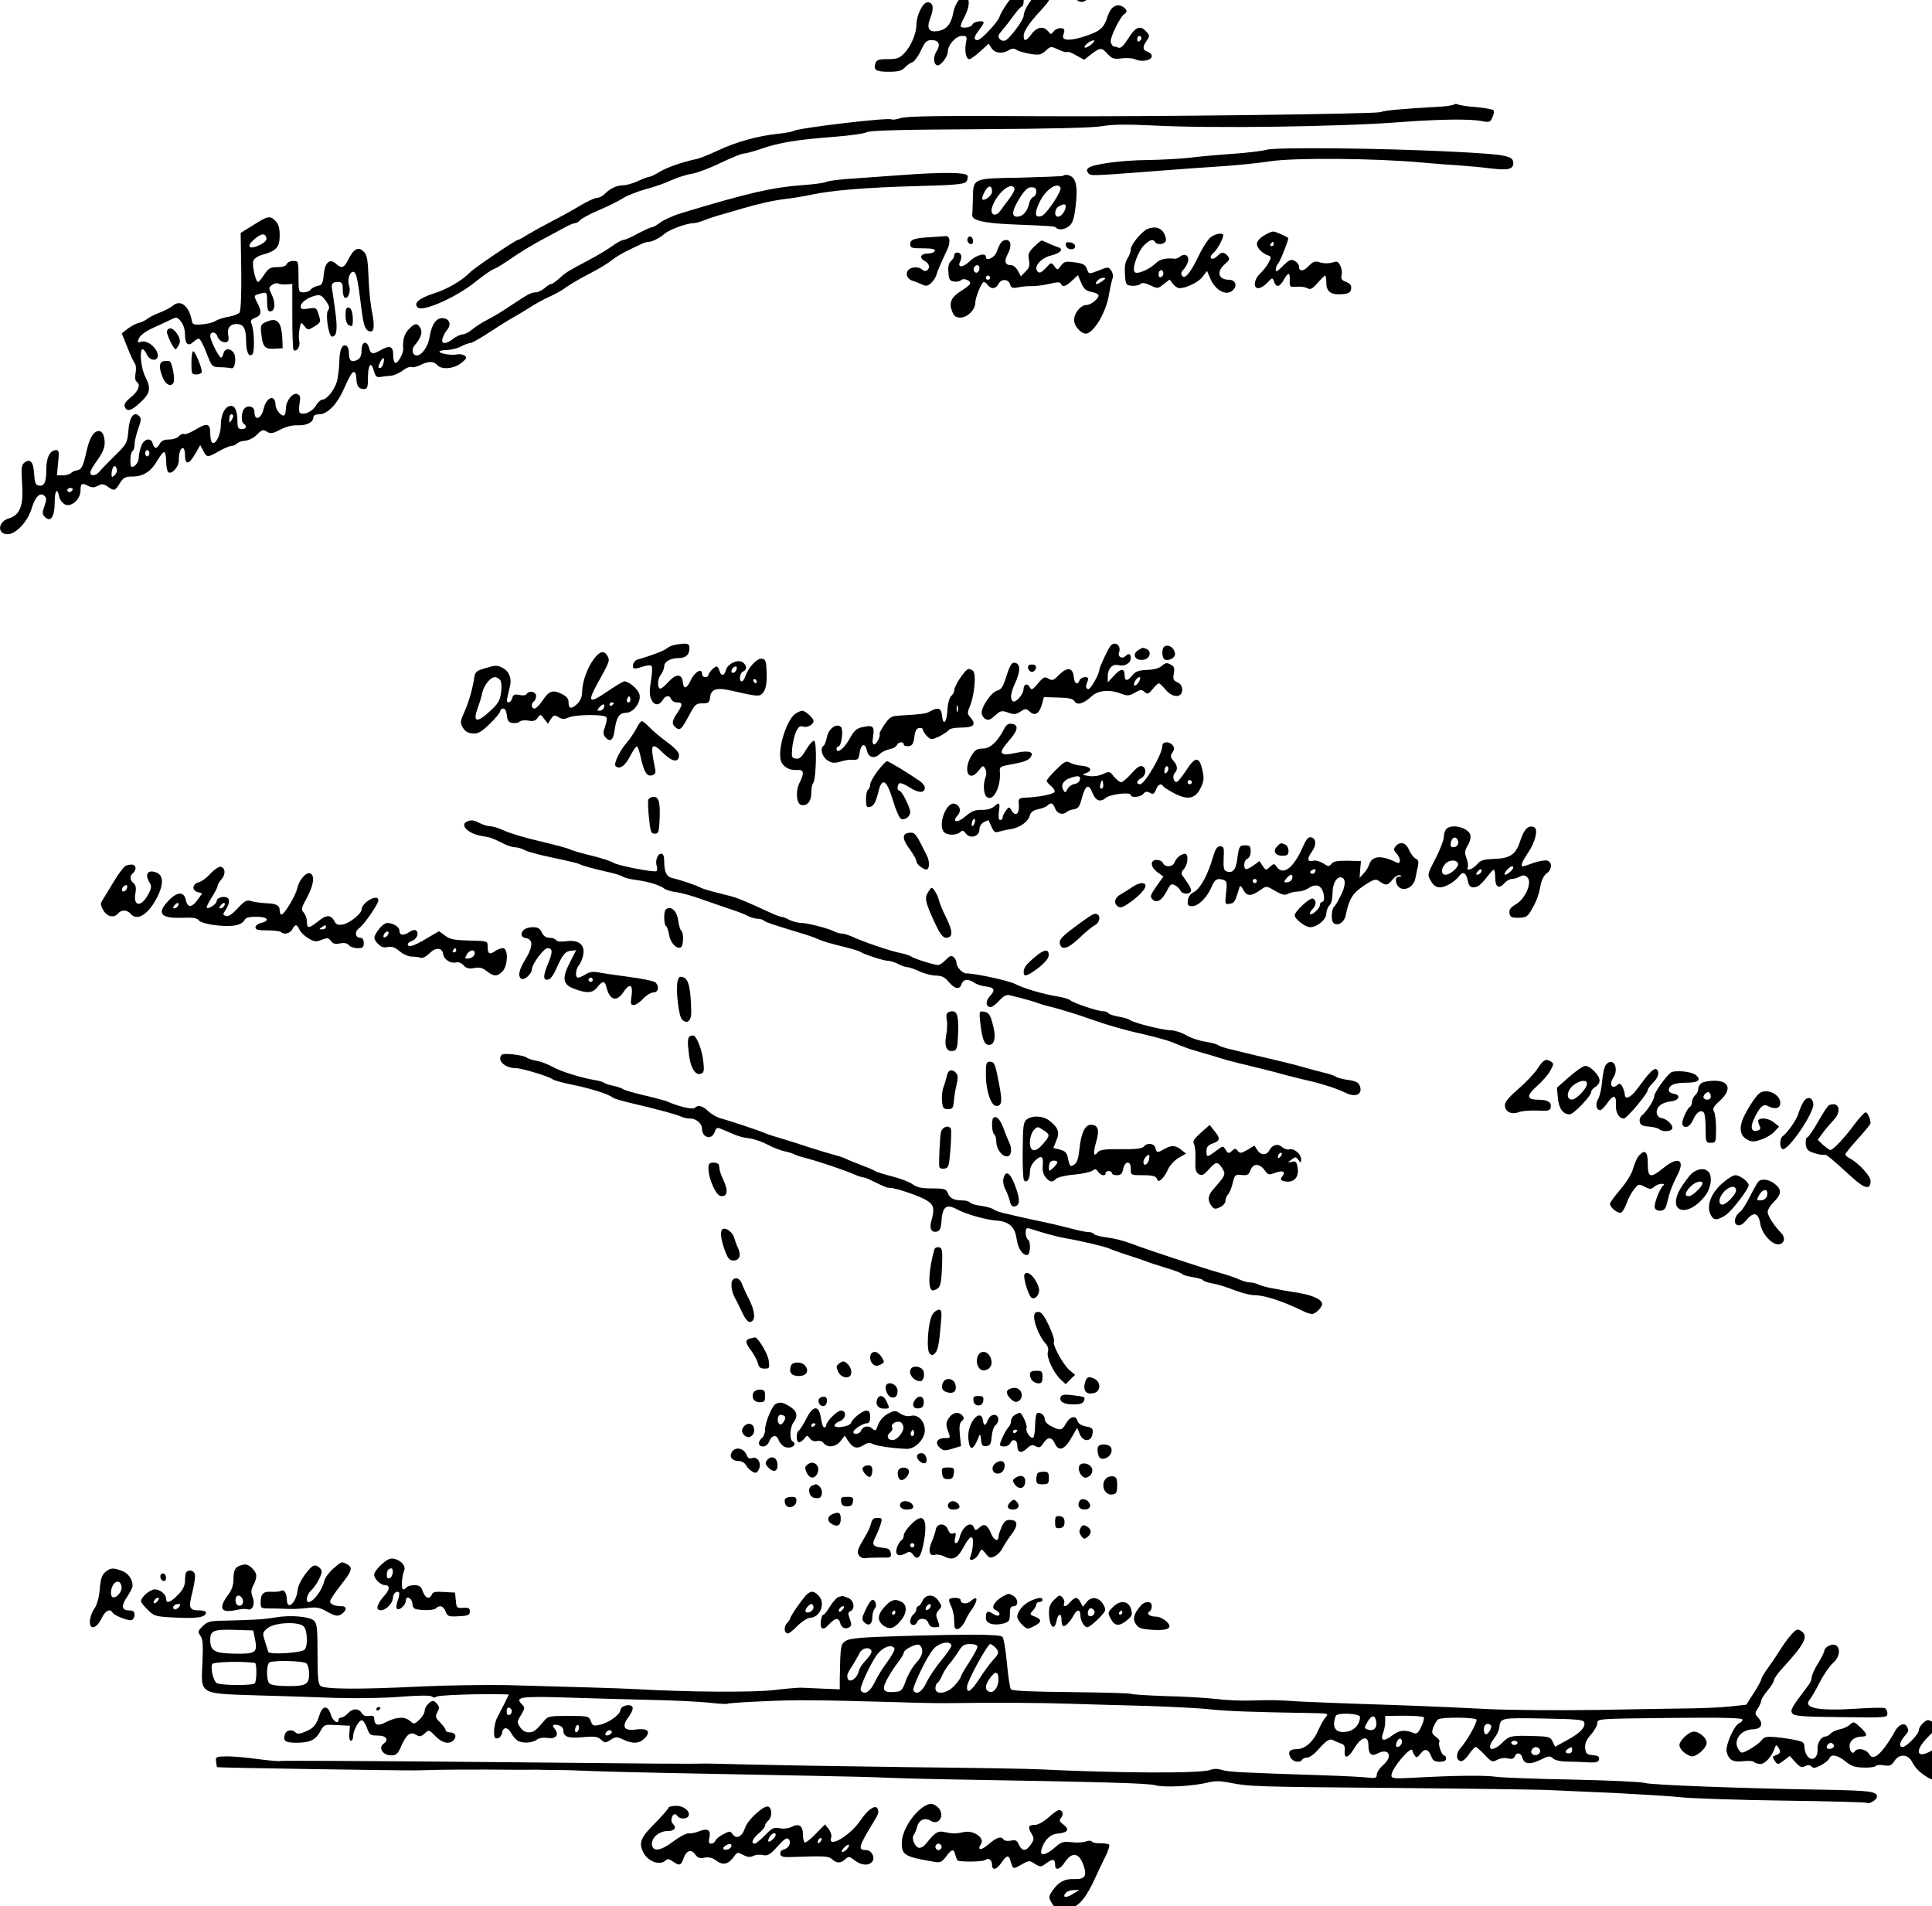 <?xml version="1.0" standalone="no"?>
<svg version="1.0" xmlns="http://www.w3.org/2000/svg" viewBox="0 0 222 219" preserveAspectRatio="xMidYMid meet">
<title>Map of the moor and the Priory School.</title>
<g transform="translate(-0.476,221.247) rotate(-360.00) scale(0.023,-0.023)"
fill="#000000" stroke="none">
<path d="M4950 9666 c-11 -27 4 -50 30 -46 17 2 23 10 23 30 0 19 -6 27 -23
29 -15 2 -27 -3 -30 -13z"/>
<path d="M5054 9605 c-18 -25 -36 -56 -40 -70 -8 -26 -93 -116 -109 -116 -21
0 -20 15 4 46 14 19 26 37 26 41 0 14 -51 6 -56 -9 -6 -16 -59 -22 -59 -7 0 4
9 27 21 49 25 50 26 88 3 97 -22 8 -52 -32 -61 -81 -10 -53 -32 -81 -69 -89
-52 -12 -67 10 -45 65 19 49 14 77 -15 77 -23 0 -55 -66 -55 -113 0 -43 -27
-107 -61 -142 -23 -24 -36 -29 -82 -29 -46 0 -56 -4 -62 -21 -10 -34 3 -42 67
-42 48 0 65 5 80 21 10 11 27 23 37 26 10 3 30 30 43 58 21 45 29 53 54 53 37
0 46 -22 24 -57 -18 -27 -14 -69 7 -69 17 0 50 45 50 69 1 34 40 78 71 78 25
0 26 -3 19 -38 -7 -41 1 -78 18 -78 6 0 30 17 53 38 l43 39 15 -23 c17 -25 54
-29 86 -9 16 9 26 10 40 0 11 -6 42 -15 69 -19 43 -7 53 -4 75 16 25 23 26 23
63 6 21 -10 41 -16 44 -12 3 3 24 -4 45 -17 l40 -22 36 28 c45 34 51 34 82 0
22 -23 32 -26 70 -21 25 3 56 1 70 -6 31 -14 80 -3 80 17 0 8 -9 18 -21 22
-25 8 -27 24 -4 56 15 22 15 25 -2 44 -30 34 -54 25 -90 -33 -22 -35 -38 -51
-48 -47 -8 3 -19 6 -24 6 -5 0 -12 9 -16 21 -6 20 46 128 69 142 16 10 12 24
-11 37 -31 16 -59 -3 -74 -50 -18 -57 -36 -73 -111 -98 -73 -24 -116 -24 -111
1 2 8 5 20 6 25 3 19 -37 18 -52 -1 -14 -18 -16 -18 -29 -1 -22 28 -56 22 -82
-13 -27 -37 -40 -40 -40 -10 0 24 26 63 86 128 22 24 40 46 40 50 0 18 -33 33
-57 27 -24 -6 -69 -74 -69 -104 0 -21 -71 -116 -92 -124 -17 -5 -34 6 -34 24
0 3 9 17 22 31 12 14 36 45 54 70 18 24 36 45 41 45 5 0 9 14 9 31 0 50 -41
43 -81 -13z m669 -175 c0 -6 -5 -13 -11 -17 -6 -3 -10 1 -10 10 0 9 4 17 10
17 6 0 11 -5 11 -10z m-251 -33 c-14 -12 -28 -18 -32 -15 -7 8 29 37 46 36 6
0 -1 -10 -14 -21z"/>
<path d="M5407 9638 c-12 -6 -12 -12 -3 -21 13 -13 46 -6 46 10 0 15 -27 22
-43 11z"/>
<path d="M7284 9097 c-3 -3 -32 -8 -62 -10 -223 -13 -271 -18 -308 -28 -36 -9
-1162 -23 -1685 -20 -505 3 -679 1 -710 -10 -20 -6 -39 -9 -44 -6 -16 11 -468
-43 -491 -58 -6 -4 -41 -10 -78 -14 -102 -11 -209 -41 -298 -83 -43 -20 -92
-40 -108 -43 -72 -15 -148 -42 -184 -64 -22 -14 -46 -25 -53 -25 -7 -1 -32
-10 -55 -21 -23 -11 -56 -20 -72 -21 -34 0 -67 -16 -94 -43 -10 -11 -28 -20
-39 -20 -11 0 -50 -18 -86 -40 -37 -22 -102 -58 -145 -80 -43 -22 -96 -52
-118 -65 -21 -14 -42 -25 -46 -25 -11 0 -217 -139 -240 -163 -42 -42 -114 -84
-182 -105 -73 -24 -100 -48 -79 -69 25 -25 195 51 292 130 35 28 74 56 88 61
14 5 44 24 68 40 64 45 130 85 201 122 35 19 77 41 95 51 17 9 37 17 43 17 7
0 17 6 24 14 6 8 48 31 93 50 45 19 100 46 123 61 23 14 75 34 114 45 40 10
97 30 126 44 30 13 75 28 101 32 26 4 91 28 144 54 53 25 105 47 115 47 10 0
52 11 92 25 91 31 178 45 362 59 78 6 151 16 163 23 16 9 175 13 563 15 353 2
565 7 611 15 50 9 122 10 247 4 295 -16 949 -7 1253 17 190 14 338 16 395 5
42 -8 46 -7 57 19 7 15 9 31 5 35 -4 4 -41 11 -83 15 -41 3 -83 9 -92 13 -9 4
-19 4 -23 0z"/>
<path d="M6347 8871 c-17 -5 -93 -15 -168 -20 -75 -5 -174 -14 -220 -20 -46
-5 -139 -10 -205 -11 -131 -1 -277 -21 -296 -40 -9 -8 -9 -15 0 -26 12 -14 12
-14 375 14 86 7 219 16 294 21 75 5 184 16 241 25 117 18 522 15 751 -6 66 -6
154 -13 194 -15 41 -3 111 -9 157 -15 84 -10 111 -4 111 26 0 38 -32 44 -310
58 -358 18 -883 23 -924 9z"/>
<path d="M4526 8745 c-61 -4 -167 -12 -237 -17 -69 -4 -132 -12 -140 -17 -8
-5 -65 -13 -126 -17 -144 -11 -260 -37 -595 -138 -40 -12 -88 -33 -107 -47
-18 -14 -38 -25 -44 -25 -6 0 -37 -14 -69 -31 -32 -18 -65 -32 -72 -32 -8 0
-34 -14 -57 -31 -24 -17 -77 -49 -119 -71 -106 -56 -115 -62 -147 -92 -16 -14
-33 -26 -38 -26 -6 0 -21 -10 -34 -21 -14 -12 -34 -21 -44 -21 -23 0 -42 -11
-129 -69 -35 -24 -85 -54 -111 -67 -26 -13 -60 -35 -77 -49 -16 -14 -38 -25
-48 -25 -11 0 -31 -10 -46 -21 -37 -30 -64 -29 -54 2 4 13 14 32 22 41 23 26
13 56 -19 59 -34 4 -58 -30 -68 -94 -7 -47 -39 -92 -64 -92 -22 0 -28 30 -11
50 31 36 41 64 29 86 -15 28 -29 26 -59 -6 -22 -24 -30 -52 -27 -98 1 -24 -29
-76 -40 -69 -6 3 -11 22 -10 42 0 41 -18 47 -63 21 -38 -22 -50 -20 -57 10
-11 41 -38 34 -38 -10 0 -26 -6 -40 -21 -48 -29 -15 -42 -5 -42 32 0 17 -5 33
-11 37 -22 14 -36 -17 -37 -77 -1 -33 -6 -78 -12 -100 -13 -44 -51 -91 -74
-91 -7 0 -22 -14 -32 -31 -16 -28 -59 -48 -79 -35 -5 3 -5 24 -2 46 6 33 4 42
-11 48 -23 9 -56 -33 -57 -71 0 -15 -3 -30 -7 -34 -12 -12 -45 26 -45 52 -1
54 -46 38 -59 -20 -11 -51 -46 -64 -46 -17 0 26 -27 37 -48 20 -18 -15 -21
-69 -5 -79 18 -11 12 -26 -10 -26 -17 0 -22 7 -22 34 0 54 -11 82 -32 82 -29
0 -51 -42 -51 -95 0 -48 -25 -100 -43 -89 -6 4 -10 25 -10 48 0 49 -16 53 -78
15 -22 -13 -46 -23 -53 -20 -7 3 -19 -2 -26 -11 -8 -9 -29 -16 -49 -16 -24 0
-38 -7 -46 -21 -6 -12 -15 -21 -20 -21 -5 0 -12 9 -15 21 -8 33 -45 26 -58
-13 -7 -18 -12 -43 -12 -55 0 -23 -18 -48 -34 -48 -12 0 -10 71 3 79 5 3 10
18 10 33 0 15 8 50 18 78 15 41 16 54 5 64 -26 26 -49 -4 -54 -74 -6 -62 -8
-66 -69 -125 -34 -34 -69 -70 -76 -79 -17 -21 -44 -24 -45 -4 0 8 14 33 31 56
38 52 46 80 38 119 -5 22 -14 32 -27 32 -26 0 -47 -35 -62 -105 -17 -74 -24
-87 -47 -91 -11 -1 -24 -8 -30 -14 -7 -6 -25 -11 -41 -11 l-29 0 6 63 c6 52 4
63 -9 63 -31 0 -50 -36 -50 -95 0 -66 -10 -87 -38 -82 -16 3 -20 15 -23 60 -3
59 -21 78 -50 53 -13 -11 -15 -29 -10 -103 8 -110 -10 -157 -66 -174 -55 -16
-60 -79 -6 -79 41 0 99 62 119 126 18 61 44 87 65 65 11 -10 10 -20 0 -50 -12
-33 -12 -41 2 -55 29 -29 49 1 49 75 0 59 13 74 23 24 2 -11 13 -26 24 -34 32
-21 82 21 82 68 0 36 7 39 41 21 16 -8 28 -8 46 2 19 10 28 10 48 -4 33 -24
38 -22 61 16 18 29 27 34 66 34 54 1 92 27 123 82 13 22 27 40 33 40 5 0 10
-21 10 -47 0 -26 5 -50 11 -54 18 -11 52 28 52 59 0 16 2 37 6 46 11 29 25 18
25 -20 0 -50 20 -47 51 7 l25 44 15 -28 c18 -35 22 -35 79 -2 25 14 53 26 62
26 8 0 21 5 28 12 6 7 25 13 42 14 17 2 43 15 58 31 24 24 31 26 49 14 18 -11
28 -10 66 10 29 15 60 23 88 22 45 -2 78 15 78 40 0 9 11 15 30 15 38 0 86 47
117 115 38 83 47 98 57 96 6 -1 11 -15 11 -31 1 -38 12 -54 37 -54 18 0 21 7
21 57 0 66 16 85 29 35 7 -26 14 -34 29 -32 11 2 35 5 52 6 18 1 46 13 63 26
16 13 36 21 44 18 8 -3 28 2 45 10 39 20 67 20 84 0 21 -25 85 -19 121 11 26
21 29 27 16 36 -9 6 -26 9 -39 6 -25 -6 -87 4 -87 14 0 4 17 8 39 8 22 1 53 9
71 19 17 9 38 16 45 16 8 0 53 26 100 57 47 31 102 65 123 76 20 11 55 33 79
48 23 15 65 38 94 51 29 13 67 34 84 48 18 13 69 43 114 66 45 23 94 53 110
66 16 13 47 33 70 44 23 11 54 27 70 34 15 8 35 15 44 15 19 0 54 17 85 43 24
20 111 51 142 51 11 0 36 7 55 15 19 8 56 20 82 27 25 7 75 22 110 32 91 26
150 39 215 47 32 3 88 13 126 21 104 22 274 36 530 43 189 5 234 9 244 22 6 8
10 22 6 30 -6 17 -130 18 -328 3z m-2590 -941 c-4 -13 -11 -23 -16 -23 -12 0
-11 7 2 33 14 26 22 21 14 -10z m-750 -262 c0 -5 -4 -15 -10 -24 -8 -13 -10
-11 -10 8 0 13 4 24 10 24 6 0 10 -4 10 -8z m-419 -187 c0 -8 -5 -15 -11 -15
-6 0 -10 7 -10 15 0 9 4 16 10 16 6 0 11 -7 11 -16z m-162 -84 c1 -8 -5 -20
-13 -27 -11 -9 -14 -9 -14 4 0 42 21 60 27 23z m-222 -99 c-3 -6 -11 -11 -16
-11 -6 0 -10 5 -10 11 0 5 7 10 16 10 9 0 14 -5 10 -10z"/>
<path d="M5332 8741 c-2 -2 -98 -6 -213 -9 -242 -4 -236 -1 -238 -108 -1 -37
-2 -72 -3 -79 -2 -26 57 -40 190 -46 216 -9 222 -9 230 -18 14 -13 43 -8 66
11 16 14 24 38 31 102 10 85 3 128 -22 144 -15 9 -33 11 -41 3z m-355 -79 c0
-19 -38 -49 -49 -38 -3 3 3 20 12 38 18 34 37 34 37 0z m112 15 c2 -6 -9 -28
-25 -49 -16 -21 -37 -49 -46 -62 -25 -34 -54 -19 -40 21 24 69 98 130 111 90z
m230 6 c9 -15 -69 -133 -94 -142 -34 -12 -38 10 -12 66 29 63 88 105 106 76z
m-121 -21 c0 -12 -7 -24 -16 -27 -8 -3 -18 -20 -21 -36 -9 -38 -32 -62 -59
-62 -30 0 -25 32 13 93 25 40 40 54 58 54 18 0 25 -6 25 -22z m147 -74 c0 -21
-22 -51 -38 -51 -21 0 -19 38 3 51 24 14 35 14 35 0z"/>
<path d="M1286 8495 l-63 -39 3 -192 c1 -123 -2 -198 -9 -206 -6 -7 -30 -17
-55 -21 -24 -4 -53 -13 -65 -21 -11 -8 -42 -15 -68 -17 -40 -3 -47 0 -50 18
-13 74 -57 109 -95 75 -10 -8 -39 -24 -65 -34 -26 -10 -54 -24 -63 -32 -9 -7
-28 -16 -43 -20 -14 -3 -39 -17 -55 -29 l-29 -23 27 -67 c14 -37 31 -73 37
-81 7 -8 9 -29 5 -50 -4 -22 -2 -39 5 -43 22 -14 10 -46 -27 -77 -27 -21 -37
-36 -32 -48 10 -28 34 -21 80 23 48 46 52 68 22 128 -21 40 -30 136 -13 136 5
0 15 -12 21 -26 15 -33 55 -36 55 -5 0 34 -49 76 -80 69 -23 -6 -24 -5 -14 17
6 14 34 35 65 49 30 14 70 32 90 42 34 16 35 16 55 -8 12 -15 20 -41 20 -65 0
-47 15 -61 41 -37 10 9 23 17 28 17 6 0 23 -32 38 -71 27 -70 28 -71 68 -72
22 0 47 -3 56 -5 20 -6 28 58 10 80 -18 22 -43 19 -49 -6 -3 -12 -8 -21 -12
-21 -10 0 -54 87 -54 108 0 24 28 23 36 -2 7 -22 34 -36 50 -26 6 3 7 18 4 32
-8 32 9 56 40 56 36 0 48 -21 49 -78 0 -61 13 -91 32 -73 12 13 9 122 -5 153
-7 14 -2 21 19 29 31 12 34 30 10 75 -19 37 -19 37 20 47 28 7 29 6 29 -42 0
-35 4 -48 15 -48 24 0 29 39 10 80 -18 37 -18 39 0 52 11 8 25 11 31 7 6 -3
24 -6 40 -4 l30 2 0 -161 c0 -89 3 -165 6 -168 14 -14 35 16 29 41 -3 14 -3
42 1 62 7 37 7 37 24 16 18 -22 18 -22 51 -2 32 20 32 22 21 58 -11 36 -13 37
-51 31 -32 -5 -39 -3 -39 11 0 19 34 44 74 54 23 5 32 1 51 -26 18 -25 21 -36
12 -47 -15 -18 2 -132 20 -132 24 0 28 40 15 131 -7 52 -14 99 -15 105 -6 26
2 37 26 37 23 0 27 -5 27 -36 0 -20 4 -39 9 -42 17 -11 33 32 23 59 -11 29 4
75 23 69 13 -4 21 -41 38 -181 11 -86 18 -107 39 -115 24 -9 29 21 15 92 -8
35 -16 115 -18 177 -4 94 -8 114 -26 130 -26 25 -49 12 -75 -41 -22 -43 -33
-47 -62 -21 -31 28 -55 7 -61 -55 -4 -43 -9 -52 -28 -55 -13 -2 -29 -10 -36
-18 -6 -9 -23 -15 -37 -15 -24 0 -25 2 -25 78 0 78 -1 79 -27 79 -14 0 -29 -7
-32 -16 -4 -10 -20 -15 -47 -15 -35 0 -44 -6 -65 -37 -13 -20 -27 -37 -31 -37
-12 0 -31 83 -24 105 4 12 23 25 46 31 69 19 86 37 86 96 0 38 -6 57 -21 73
-28 27 -37 26 -111 -21z m66 -66 c2 -9 -11 -23 -35 -34 -53 -25 -68 -7 -25 30
35 30 55 31 60 4z"/>
<path d="M5754 8476 c-28 -11 -84 -79 -84 -101 0 -13 -7 -33 -16 -46 -11 -16
-16 -41 -13 -79 3 -51 5 -55 32 -58 16 -2 36 2 44 8 10 9 23 7 51 -6 35 -17
38 -17 66 6 l30 23 17 -22 c10 -12 24 -21 32 -21 34 0 94 29 115 56 l23 30 15
-35 c27 -66 87 -95 118 -57 19 22 6 48 -23 48 -53 0 -65 40 -21 78 24 21 26
26 14 41 -18 21 -30 21 -50 1 -17 -17 -35 -21 -35 -6 0 5 7 15 16 22 16 13 47
70 47 86 0 14 -36 10 -62 -9 -13 -9 -40 -50 -59 -90 -38 -79 -65 -116 -80
-107 -13 8 -11 22 5 38 7 8 17 25 20 38 7 28 -16 43 -39 24 -8 -7 -21 -12 -28
-11 -38 5 -73 -2 -90 -19 -33 -33 -96 -61 -109 -48 -16 16 16 106 49 137 29
26 42 30 52 14 10 -17 47 -13 54 5 3 9 -2 27 -11 42 -17 25 -45 32 -80 18z
m79 -223 c0 -8 -6 -16 -13 -18 -7 -3 -12 5 -11 17 2 24 24 24 24 1z"/>
<path d="M6334 8442 c-19 -11 -34 -29 -34 -40 0 -21 25 -47 55 -58 17 -6 18
-9 4 -36 -8 -16 -27 -40 -42 -54 -32 -30 -37 -75 -9 -74 10 0 30 12 44 27 25
27 26 27 34 5 11 -31 27 -27 48 9 23 41 32 40 30 -2 -1 -33 0 -34 33 -32 19 2
44 -1 55 -7 15 -9 25 -4 51 26 18 20 35 37 38 37 3 0 6 -17 6 -37 0 -44 24
-61 81 -56 31 3 40 8 43 27 2 17 -4 26 -25 34 -22 8 -27 16 -23 33 4 12 1 33
-6 48 -9 19 -17 24 -33 18 -28 -8 -47 -8 -76 1 -18 5 -30 0 -50 -21 -26 -28
-48 -28 -48 0 0 8 -10 20 -21 26 -18 10 -27 6 -54 -20 -17 -18 -34 -32 -36
-32 -9 0 -4 27 7 39 9 8 48 105 51 126 1 5 -63 34 -75 34 -8 0 -29 -9 -48 -21z
m50 -42 c0 -6 -5 -10 -11 -10 -6 0 -8 4 -5 10 4 6 9 11 11 11 3 0 5 -5 5 -11z"/>
<path d="M4673 8435 c-87 -5 -105 -12 -105 -35 0 -19 7 -21 63 -21 47 0 63 -4
60 -13 -3 -7 -18 -13 -34 -13 -37 0 -46 -21 -17 -37 24 -12 29 -36 11 -48 -7
-4 -17 -2 -24 5 -16 16 -54 14 -69 -3 -16 -19 -4 -46 24 -54 12 -3 33 -12 46
-18 19 -9 27 -8 44 7 12 11 24 29 27 42 7 23 24 62 53 123 19 39 15 73 -8 70
-8 -1 -40 -3 -71 -5z"/>
<path d="M4856 8432 c-7 -13 2 -32 17 -32 12 0 12 28 0 36 -6 4 -13 2 -17 -4z"/>
<path d="M5022 8408 c-6 -7 -15 -27 -21 -45 -10 -30 -55 -52 -55 -27 0 23 -48
10 -80 -21 -35 -34 -65 -34 -48 -1 5 10 7 24 4 31 -6 18 -34 17 -34 -1 0 -8
-7 -21 -16 -28 -11 -10 -16 -28 -13 -57 2 -36 7 -43 28 -46 13 -2 29 1 35 7
14 14 54 -5 44 -20 -3 -6 -24 -22 -47 -36 -47 -30 -59 -59 -41 -101 9 -23 19
-30 41 -30 34 0 74 39 74 73 0 27 32 105 43 105 4 0 13 -7 20 -16 18 -22 39
-19 53 6 14 27 49 26 58 -2 5 -18 12 -20 40 -15 18 4 49 7 70 6 20 0 60 5 88
12 39 9 53 9 56 0 7 -19 25 -14 56 16 l29 27 16 -38 c12 -29 24 -40 48 -45 18
-3 35 -10 38 -15 8 -14 -35 -51 -59 -51 -29 0 -62 -40 -62 -75 -1 -33 42 -76
66 -67 42 17 96 113 109 199 6 35 14 70 18 79 3 9 0 25 -8 36 -14 19 -16 19
-58 2 -55 -21 -53 -22 -64 8 -7 19 -20 26 -60 31 -45 6 -53 4 -68 -16 -18 -24
-19 -24 -34 -3 -15 20 -16 20 -43 -10 -21 -22 -31 -27 -40 -17 -23 22 14 67
66 80 49 12 66 32 35 42 -16 5 -42 16 -79 33 -4 2 -21 -12 -39 -30 -28 -27
-32 -37 -27 -67 6 -27 2 -39 -17 -58 l-23 -24 -15 28 c-8 15 -23 28 -34 28
-31 0 -36 19 -16 57 20 37 16 69 -9 69 -8 0 -20 -6 -25 -13z m-108 -128 c0 -8
-4 -18 -10 -21 -12 -8 -25 12 -16 26 9 15 26 12 26 -5z m53 -48 c0 -6 -5 -10
-11 -10 -6 0 -10 4 -10 10 0 6 4 11 10 11 6 0 11 -5 11 -11z m562 -16 c-27
-20 -44 -20 -27 0 7 9 21 16 30 16 15 -1 14 -3 -3 -16z"/>
<path d="M5346 8393 c5 -23 46 -26 46 -3 0 8 -11 17 -25 19 -19 2 -24 -1 -21
-16z"/>
<path d="M1747 8046 c0 -37 10 -55 31 -55 4 0 7 20 5 44 -2 30 -9 46 -20 48
-12 2 -16 -7 -16 -37z"/>
<path d="M1345 8009 c-22 -11 -24 -17 -18 -64 7 -60 18 -71 70 -67 l36 2 -2
51 c-5 85 -27 106 -86 78z"/>
<path d="M855 7966 c-5 -13 33 -91 43 -91 3 0 9 9 16 21 8 15 7 28 -2 45 -20
38 -47 50 -57 25z"/>
<path d="M977 7807 c0 -55 1 -58 26 -58 14 0 26 6 26 13 0 22 -34 103 -43 103
-5 0 -9 -26 -9 -58z"/>
<path d="M837 7815 c-22 -5 -23 -34 -3 -82 15 -35 40 -48 53 -26 10 16 -6 103
-19 108 -7 2 -21 2 -31 0z"/>
<path d="M3386 6397 c-11 -2 -28 -11 -36 -18 -14 -11 -93 -41 -145 -54 -16 -4
-29 -33 -19 -43 3 -4 23 -1 44 7 21 7 41 9 46 4 4 -5 3 -38 -3 -74 -8 -48 -8
-72 1 -92 14 -32 39 -34 57 -5 15 24 35 27 43 5 4 -9 15 -16 26 -16 32 0 33
-10 6 -50 -29 -43 -31 -58 -9 -76 21 -17 29 -9 68 64 27 51 33 57 65 57 30 0
35 4 38 29 5 44 32 52 114 33 130 -30 136 -30 155 -3 11 18 15 46 14 93 -2 60
-5 69 -25 71 -23 4 -68 -45 -82 -89 -4 -13 -12 -24 -17 -24 -16 0 -11 42 6 49
20 7 20 29 0 45 -23 19 -77 -5 -86 -38 -7 -30 -24 -32 -32 -3 -3 11 -9 21 -14
21 -12 0 -41 -31 -41 -43 0 -6 -8 -10 -16 -10 -9 0 -16 7 -16 17 0 30 -36 10
-55 -30 -22 -47 -37 -50 -41 -11 -5 42 -34 42 -73 -1 -18 -21 -37 -35 -42 -32
-14 9 -11 50 7 72 8 11 15 29 15 39 0 23 31 41 71 41 36 0 55 16 55 49 0 19
-5 24 -29 23 -16 -1 -38 -4 -50 -7z m314 -123 c-7 -17 -25 -22 -25 -7 0 11 11
23 22 23 5 0 6 -8 3 -16z m101 -58 c0 -6 -2 -10 -5 -10 -2 0 -7 4 -11 10 -3 6
-1 11 5 11 6 0 11 -5 11 -11z"/>
<path d="M5568 6392 c-13 -17 -55 -107 -55 -117 0 -23 -45 -102 -56 -98 -13 5
-14 11 -2 42 5 13 2 18 -14 18 -11 0 -23 -7 -27 -16 -10 -27 -26 -17 -29 19
-5 45 -32 49 -73 9 -27 -28 -34 -31 -53 -20 -19 12 -25 9 -52 -23 -29 -34 -33
-35 -42 -19 -12 22 -30 15 -31 -11 0 -24 -38 -68 -52 -60 -16 10 -13 40 10 91
26 56 27 91 5 100 -21 8 -29 -5 -52 -76 -13 -42 -23 -57 -42 -61 -29 -8 -78
-78 -78 -111 0 -11 8 -25 19 -31 15 -8 25 -4 48 17 27 25 33 26 65 15 29 -11
39 -10 62 5 25 16 28 16 47 -1 26 -24 48 -8 61 40 l9 33 72 -2 c53 -1 74 -6
81 -19 12 -21 45 -12 84 24 33 31 88 37 147 15 34 -13 42 -12 70 4 27 16 34
17 49 4 15 -13 20 -11 40 14 13 16 27 29 31 29 5 0 20 -15 35 -33 35 -41 82
-40 82 1 0 17 -8 30 -24 37 -20 9 -23 16 -18 44 5 27 2 36 -16 45 -18 10 -26
9 -43 -6 -13 -12 -40 -20 -75 -21 -44 -2 -58 -8 -76 -30 -23 -29 -36 -26 -36
6 0 33 -20 32 -52 -4 l-32 -34 0 27 c-1 40 23 67 52 59 32 -8 63 9 63 35 0 23
-11 26 -28 9 -15 -15 -38 -2 -31 18 14 35 -21 62 -43 33z m144 -176 c-6 -12
-16 -21 -22 -21 -6 0 -6 7 1 21 6 12 16 21 22 21 6 0 6 -7 -1 -21z"/>
<path d="M5835 6387 c-11 -10 -9 -53 3 -61 18 -11 53 6 53 25 0 32 -37 56 -56
36z"/>
<path d="M5709 6373 c-38 -23 -15 -59 30 -48 29 8 35 43 9 53 -20 7 -16 8 -39
-5z"/>
<path d="M2988 6328 c-33 -43 -58 -114 -59 -163 0 -27 -8 -46 -26 -63 -29 -27
-42 -23 -42 12 0 16 -11 28 -36 40 -44 21 -61 15 -96 -37 -14 -21 -31 -37 -38
-37 -16 -1 -18 27 -3 36 6 4 11 16 11 27 0 22 -36 29 -48 9 -4 -6 -20 -8 -36
-4 -24 5 -30 2 -35 -15 -3 -12 -11 -22 -18 -22 -9 0 -11 9 -6 26 3 15 9 38 12
53 11 40 -4 77 -36 93 -26 14 -36 14 -83 0 -51 -15 -55 -19 -60 -55 -10 -60
-27 -118 -50 -169 -19 -42 -20 -50 -6 -74 10 -18 25 -27 47 -29 28 -3 43 5 87
47 29 28 53 57 53 64 0 7 7 13 15 13 9 0 16 -13 18 -35 3 -26 9 -35 29 -37 13
-2 29 1 35 7 6 6 25 8 43 5 23 -5 35 -2 46 13 14 20 15 20 33 -4 l19 -25 15
24 c14 20 18 21 38 9 18 -11 28 -11 50 -2 33 16 180 17 189 2 4 -5 1 -26 -6
-46 -11 -29 -11 -39 0 -53 24 -28 40 -18 47 32 9 67 23 88 57 89 40 0 80 59
66 96 -9 25 -53 61 -74 61 -6 0 -45 -23 -87 -52 -89 -61 -99 -53 -49 38 64
116 64 117 52 140 -17 30 -38 26 -68 -14z m-469 -105 c7 -9 9 -33 5 -64 -6
-41 -15 -56 -60 -96 -62 -57 -82 -50 -57 19 9 24 20 59 23 77 8 37 41 78 63
78 8 0 19 -6 26 -14z m648 -109 c-11 -11 -20 5 -11 19 7 11 9 11 13 0 2 -7 1
-16 -2 -19z m-80 -8 c0 -2 -5 -7 -10 -11 -6 -3 -11 -1 -11 5 0 6 5 11 11 11 5
0 10 -2 10 -5z m-49 -21 c-3 -9 -13 -16 -22 -16 -13 0 -13 3 -2 16 7 8 17 16
21 16 5 0 7 -8 3 -16z"/>
<path d="M5157 6282 c2 -10 11 -19 20 -19 8 0 17 9 19 19 2 13 -4 18 -19 18
-16 0 -22 -5 -20 -18z"/>
<path d="M4839 6261 c-27 -32 -51 -75 -51 -91 0 -8 -7 -20 -15 -27 -9 -8 -17
-36 -19 -70 -3 -63 -22 -82 -27 -28 -4 38 -19 43 -58 22 -21 -13 -38 -15 -153
-22 -42 -2 -50 -7 -76 -44 -15 -23 -27 -44 -25 -47 6 -11 -15 -53 -27 -53 -8
0 -10 13 -5 42 7 49 -1 56 -55 44 -28 -6 -41 -18 -64 -60 -26 -47 -64 -76 -64
-48 0 6 4 12 10 12 14 0 26 84 12 97 -21 21 -62 -8 -70 -50 -4 -20 -11 -40
-16 -43 -20 -12 -9 -55 18 -73 23 -15 34 -16 66 -7 21 7 50 11 64 9 22 -1 27
3 31 34 7 47 28 53 37 12 8 -36 38 -43 65 -16 9 9 31 19 48 23 17 3 33 12 36
20 7 17 35 20 35 3 0 -6 11 -9 24 -8 19 3 24 12 29 46 3 29 10 43 23 45 10 2
19 -2 19 -8 0 -6 9 -20 20 -32 21 -20 23 -20 61 -3 21 11 43 25 48 32 5 8 31
13 65 13 62 0 75 16 42 53 -14 15 -14 22 -1 53 24 57 33 167 15 178 -20 13
-25 12 -42 -8z m-34 -195 c-2 -7 -5 -1 -5 14 0 14 3 20 5 13 3 -8 3 -19 0 -27z"/>
<path d="M3994 6054 c-43 -30 -88 -173 -73 -231 8 -32 42 -53 82 -50 34 3 37
-14 13 -62 -22 -42 -17 -108 9 -113 29 -5 49 19 49 61 0 21 4 43 9 48 15 16
20 207 5 212 -6 2 -24 -18 -40 -44 -22 -38 -33 -48 -51 -45 -20 2 -22 8 -19
48 2 25 10 62 18 82 13 29 20 35 37 30 21 -7 52 10 52 28 0 14 -41 51 -56 51
-7 0 -23 -7 -35 -15z"/>
<path d="M3198 5977 c-12 -22 -32 -51 -45 -66 -35 -39 -68 -107 -57 -118 19
-19 47 -1 72 48 14 27 30 50 34 50 5 0 15 -29 22 -64 16 -69 31 -90 58 -79 14
5 16 14 10 40 -25 119 -17 129 48 64 42 -40 73 -42 73 -4 0 14 -22 37 -63 67
-34 25 -73 58 -87 74 -15 15 -30 28 -36 28 -5 0 -18 -18 -29 -40z"/>
<path d="M5036 5976 c-33 -63 -69 -96 -106 -96 -29 0 -39 -7 -57 -37 -43 -73
-12 -135 36 -74 22 28 24 29 34 10 6 -11 7 -29 2 -41 -14 -34 -11 -85 5 -99
32 -27 72 49 66 125 -2 23 3 27 40 34 73 13 99 21 111 36 24 29 -4 39 -69 25
-85 -18 -93 -4 -38 59 47 53 52 81 15 86 -17 2 -28 -5 -39 -28z"/>
<path d="M5828 5895 c0 -42 -88 -193 -112 -193 -21 0 -18 18 7 31 24 13 27 51
4 59 -11 5 -29 -8 -54 -37 -21 -23 -44 -43 -51 -43 -8 0 -23 13 -36 28 -21 27
-23 27 -55 13 -21 -10 -49 -13 -71 -10 -34 6 -35 7 -13 15 35 12 23 32 -19 36
-20 1 -47 8 -60 15 -22 11 -29 7 -71 -34 -26 -26 -47 -51 -47 -56 0 -5 10 -17
23 -27 12 -10 19 -23 16 -29 -7 -11 -76 -25 -144 -28 -36 -2 -37 -4 -34 -41 2
-43 -19 -55 -38 -21 -10 17 -12 17 -27 -3 -9 -11 -16 -27 -16 -34 0 -7 -6 -13
-12 -13 -8 0 -10 14 -7 42 7 46 3 50 -25 25 -11 -10 -36 -17 -61 -16 -34 0
-51 -7 -79 -31 -39 -35 -73 -33 -42 2 20 21 15 49 -12 59 -42 16 -89 -107 -54
-142 16 -16 63 -16 80 1 11 10 16 9 28 -7 21 -29 68 -15 68 20 0 15 9 30 22
37 12 6 23 10 24 8 1 -2 8 -17 15 -33 11 -25 17 -29 36 -23 13 4 40 10 61 13
44 7 87 38 94 69 4 15 17 25 41 30 19 4 40 12 46 18 18 18 28 14 39 -14 10
-27 39 -35 58 -17 6 5 22 11 36 13 20 3 28 13 37 46 19 75 36 86 55 37 15 -40
40 -50 66 -27 21 19 126 32 126 15 0 -15 49 -11 63 6 9 12 18 13 33 5 16 -9
21 -6 30 16 10 27 26 34 37 16 3 -5 29 -21 57 -36 68 -34 103 -25 130 30 16
35 17 47 7 92 -16 65 -35 64 -81 -7 -19 -29 -39 -54 -45 -56 -16 -6 -25 29
-12 43 17 17 15 39 -6 62 -15 17 -16 24 -5 41 11 17 11 25 1 37 -16 20 -51 19
-51 -2z m22 -134 c-9 -8 -12 -7 -12 5 0 9 3 19 8 24 4 4 9 2 11 -5 3 -6 -1
-17 -7 -24z m-434 -36 c-2 -10 -14 -20 -27 -22 -13 -1 -29 -13 -35 -25 -10
-19 -13 -20 -21 -5 -14 24 -1 47 31 59 42 15 56 13 52 -7z m113 -42 c-11 -11
-17 5 -9 25 7 19 8 19 11 1 3 -11 2 -22 -2 -26z m446 29 c0 -6 -5 -10 -11 -10
-6 0 -10 4 -10 10 0 6 4 11 10 11 6 0 11 -5 11 -11z m-1086 -206 c-4 -10 -9
-15 -12 -12 -3 3 -2 13 1 23 4 9 9 15 12 12 3 -3 3 -13 -1 -23z"/>
<path d="M4405 5768 c-20 -27 -37 -57 -37 -67 0 -11 -5 -22 -10 -26 -6 -3 -11
-25 -11 -48 0 -34 4 -42 17 -39 22 4 32 22 46 80 18 71 41 55 72 -47 14 -48
32 -89 41 -92 19 -8 45 12 45 34 0 23 -42 107 -54 107 -13 0 -12 29 1 37 5 3
29 -7 52 -22 43 -28 74 -28 74 0 0 9 -11 23 -24 32 -54 38 -156 100 -165 100
-5 0 -26 -22 -47 -49z"/>
<path d="M3260 5625 c-3 -7 -2 -48 3 -91 7 -70 10 -79 29 -79 18 0 21 8 24 68
4 87 -3 116 -30 116 -12 0 -23 -6 -26 -14z"/>
<path d="M2355 5516 c-40 -16 4 -61 70 -72 48 -8 54 -10 114 -40 19 -10 45
-17 56 -17 12 0 34 -7 49 -15 16 -8 80 -25 143 -38 63 -13 123 -27 131 -32 16
-8 63 -21 159 -43 25 -6 51 -15 57 -19 6 -5 34 -12 63 -16 62 -8 120 -26 142
-43 9 -7 35 -15 60 -18 24 -3 83 -19 131 -37 48 -17 113 -39 145 -50 32 -10
70 -25 84 -33 14 -7 36 -13 48 -13 12 0 26 -5 31 -10 10 -8 49 -21 178 -60 35
-10 75 -24 90 -31 24 -11 48 -19 161 -47 23 -6 47 -14 53 -18 21 -13 116 -44
137 -44 12 0 35 -8 51 -16 17 -9 38 -16 48 -16 9 -1 36 -10 59 -21 23 -11 59
-20 80 -21 30 0 45 -7 65 -31 31 -37 55 -41 65 -11 8 25 34 27 64 6 11 -8 37
-16 56 -18 44 -5 50 -18 21 -49 -23 -25 -21 -54 4 -54 8 0 27 14 43 32 21 23
35 31 52 27 67 -16 119 -31 138 -38 11 -5 42 -14 68 -20 64 -17 130 -37 200
-62 88 -31 164 -53 267 -76 52 -12 114 -29 137 -38 23 -9 51 -21 63 -25 11 -5
49 -17 84 -27 34 -9 77 -22 94 -28 18 -6 59 -17 92 -25 111 -27 181 -44 244
-62 35 -9 85 -21 111 -27 65 -15 144 -41 177 -58 52 -27 91 -10 74 34 -6 16
-21 24 -58 29 -27 3 -55 11 -61 16 -7 5 -33 14 -59 20 -26 6 -73 19 -105 28
-32 9 -77 21 -100 26 -67 16 -216 51 -267 64 -26 6 -52 15 -58 20 -6 5 -34 12
-63 17 -29 4 -72 18 -96 32 -23 14 -59 25 -78 25 -41 1 -185 37 -203 51 -6 5
-32 13 -56 17 -25 4 -48 12 -51 17 -3 5 -15 10 -26 10 -26 -1 -147 40 -166 55
-7 6 -36 15 -63 19 -70 11 -169 40 -211 62 -33 17 -199 53 -243 53 -21 -1 -51
32 -51 54 0 9 -7 22 -15 28 -10 9 -19 6 -38 -14 -14 -15 -31 -26 -39 -26 -20
0 -121 32 -135 43 -7 5 -33 13 -58 18 -49 10 -181 55 -237 81 -18 8 -41 15
-50 15 -9 0 -25 4 -35 9 -32 17 -135 43 -166 44 -17 0 -44 7 -61 15 -16 9 -35
16 -41 16 -6 0 -30 9 -54 20 -116 54 -167 75 -203 84 -22 6 -61 16 -86 22 -26
7 -56 16 -66 22 -21 11 -95 36 -135 45 -30 7 -41 30 -41 88 0 22 -5 34 -15 34
-18 0 -31 -35 -22 -62 3 -11 3 -23 -2 -25 -12 -8 -199 29 -215 42 -8 6 -56 22
-108 35 -51 12 -101 27 -110 32 -9 5 -59 18 -111 31 -108 25 -185 47 -232 69
-19 8 -43 15 -54 15 -12 0 -35 7 -51 15 -31 16 -42 18 -64 9z"/>
<path d="M7247 5479 c-7 -7 -13 -25 -13 -39 0 -15 -18 -64 -41 -108 -42 -81
-42 -82 -24 -113 13 -22 26 -32 45 -32 29 0 76 28 98 58 18 24 34 14 42 -26 4
-21 12 -32 25 -32 25 0 38 10 75 57 34 43 35 42 37 -14 1 -43 19 -52 45 -23
10 12 27 22 38 22 10 0 29 5 40 12 17 8 25 8 38 -5 24 -24 -10 -105 -57 -133
-27 -16 -36 -27 -33 -45 3 -20 10 -23 44 -23 35 0 45 5 61 31 28 47 41 79 50
130 5 27 17 51 31 61 26 18 29 54 4 63 -9 4 -39 -1 -67 -10 -27 -10 -52 -18
-56 -18 -13 0 -5 22 26 68 35 52 51 114 32 126 -27 16 -52 -7 -70 -63 -22 -72
-51 -92 -134 -94 -48 -2 -66 -7 -79 -23 -22 -27 -59 -42 -51 -20 4 8 1 29 -6
47 -10 27 -9 38 7 64 11 19 16 40 12 53 -12 36 -92 56 -119 29z m59 -65 c2 -9
-4 -20 -13 -24 -23 -8 -30 1 -22 28 8 25 30 23 35 -4z m-1 -108 c6 -16 -38
-56 -62 -56 -24 0 -25 29 -1 55 19 21 56 21 63 1z m276 -20 c0 -10 -29 -36
-41 -36 -6 0 -3 9 7 21 17 20 34 28 34 15z m-162 -25 c-4 -6 -12 -11 -18 -11
-7 0 -7 6 2 16 14 17 27 13 16 -5z"/>
<path d="M4543 5453 c-14 -14 -7 -36 25 -79 17 -24 31 -49 31 -57 0 -16 42
-47 54 -40 12 7 11 42 0 65 -53 107 -60 118 -81 118 -12 0 -25 -3 -29 -7z"/>
<path d="M6530 5390 c-46 -106 -98 -146 -131 -101 -12 18 -14 18 -34 0 -19
-18 -21 -18 -36 5 l-16 24 -32 -23 c-17 -12 -34 -20 -38 -16 -12 12 -6 45 10
51 9 4 16 19 16 37 0 25 -5 30 -27 30 -29 0 -32 -5 -41 -75 -7 -50 -23 -66
-54 -55 -12 5 -15 20 -13 66 3 52 1 59 -17 59 -16 0 -24 -13 -36 -53 -27 -93
-64 -160 -98 -177 -15 -7 -26 -23 -28 -41 -2 -24 1 -28 22 -28 31 0 75 44 97
97 16 38 29 45 62 33 14 -6 16 -17 10 -64 -6 -56 -6 -58 18 -54 24 3 27 9 49
82 3 11 9 7 20 -14 17 -32 39 -32 88 3 27 19 28 18 71 -7 34 -20 48 -23 64
-14 12 6 34 11 51 11 16 1 38 8 50 16 28 21 55 19 68 -5 14 -26 14 -63 1 -63
-6 0 -11 -7 -11 -15 0 -17 -40 -54 -49 -45 -3 3 2 14 11 23 21 21 22 46 2 54
-15 5 -90 -64 -90 -84 0 -18 53 -59 77 -59 35 0 81 38 81 68 0 13 7 32 15 40
10 10 16 35 16 63 0 48 22 85 46 77 21 -7 20 -41 -5 -90 -13 -27 -27 -51 -31
-53 -16 -12 -19 -72 -5 -84 21 -18 54 3 61 39 16 80 34 110 90 147 46 31 60
35 74 25 36 -26 45 -25 68 4 14 17 30 27 39 23 11 -4 10 -6 -4 -7 -14 0 -18
-7 -16 -23 9 -59 85 -46 97 16 4 18 9 46 13 62 4 20 1 30 -11 35 -10 4 -24 23
-33 42 -16 39 -45 47 -68 20 -11 -13 -10 -20 4 -35 24 -27 23 -58 -1 -45 -75
37 -121 33 -135 -11 -4 -13 -16 -33 -28 -45 l-20 -22 3 42 4 42 -68 2 c-51 0
-71 -3 -80 -16 -11 -14 -15 -14 -41 3 -16 10 -38 16 -49 13 -30 -8 -33 10 -8
44 25 34 23 68 -4 73 -13 3 -24 -10 -40 -47z m59 -129 c-4 -6 -12 -8 -18 -5
-7 5 -6 10 3 16 17 10 25 5 15 -11z m-112 -28 c-2 -10 -12 -19 -22 -20 -22 -4
-23 1 -5 21 17 21 31 20 27 -1z m-177 -14 c0 -6 -5 -11 -10 -11 -6 0 -11 5
-11 11 0 5 5 10 11 10 5 0 10 -5 10 -10z"/>
<path d="M6401 5391 c-23 -22 -10 -46 26 -46 25 0 31 4 31 25 0 13 -8 28 -17
31 -22 9 -22 9 -40 -10z"/>
<path d="M5911 5342 c-9 -7 -20 -22 -23 -32 -9 -22 -48 -24 -57 -2 -3 8 -17
16 -31 16 -35 0 -33 -35 4 -62 l29 -21 -35 -49 c-30 -43 -33 -52 -20 -65 21
-21 47 -6 71 40 19 37 24 40 42 30 12 -6 24 -18 27 -26 7 -18 42 -21 52 -5 5
10 -3 26 -42 80 -7 9 -5 20 8 33 20 23 24 76 4 76 -7 -1 -20 -6 -29 -13z"/>
<path d="M651 5296 c-9 -3 -35 -36 -58 -74 -23 -38 -49 -80 -57 -94 -15 -22
-14 -28 0 -54 18 -33 53 -42 73 -19 17 21 46 21 63 1 32 -39 86 -8 130 74 37
69 37 117 0 131 -44 17 -60 -9 -33 -52 10 -17 8 -27 -8 -58 -35 -64 -75 -61
-64 5 5 28 2 43 -9 52 -20 16 -20 36 -1 52 8 7 13 19 10 28 -6 14 -16 16 -46
8z m4 -114 c-7 -17 -25 -22 -25 -7 0 11 11 23 22 23 5 0 6 -8 3 -16z"/>
<path d="M1073 5256 c-19 -21 -45 -40 -60 -44 -32 -8 -35 -41 -4 -49 l22 -6
-23 -32 c-29 -41 -51 -41 -59 -1 -9 43 -43 42 -86 -3 -61 -63 -41 -90 66 -86
54 2 76 -1 84 -12 13 -19 120 -35 177 -27 24 3 43 13 50 24 8 16 22 20 63 20
57 0 69 -20 19 -32 -14 -3 -25 -13 -25 -21 0 -12 14 -15 59 -15 33 0 63 -4 68
-8 15 -15 45 -8 57 13 14 27 24 27 36 -2 6 -13 26 -32 45 -43 30 -18 39 -18
66 -7 28 11 34 10 46 -6 10 -14 22 -17 46 -12 21 4 36 1 44 -9 7 -9 27 -15 43
-15 26 0 31 4 31 26 0 16 -6 26 -17 26 -26 0 -30 31 -6 48 25 18 96 121 96
139 0 36 -83 -10 -84 -46 0 -20 -58 -67 -91 -74 -26 -5 -35 -2 -44 15 -18 34
-40 34 -81 1 -48 -38 -57 -38 -57 -2 0 15 -7 35 -16 45 -14 16 -12 23 16 74
34 63 41 112 16 122 -20 7 -55 -33 -64 -74 -8 -37 -65 -132 -79 -132 -5 0 -9
9 -9 20 0 27 -16 35 -73 37 -27 2 -59 6 -72 11 -20 6 -31 0 -65 -37 -29 -31
-47 -42 -59 -38 -16 6 -16 9 0 32 20 31 21 55 3 61 -21 7 -49 -4 -49 -19 0
-15 -41 -41 -49 -33 -3 3 8 26 24 51 16 25 30 51 30 58 0 7 9 22 19 33 22 24
20 58 -4 63 -9 1 -32 -14 -50 -34z m-164 -163 c-4 -6 -12 -11 -18 -11 -7 0 -7
6 2 16 14 17 27 13 16 -5z m231 0 c-4 -6 -12 -11 -18 -11 -7 0 -7 6 2 16 14
17 27 13 16 -5z m509 -105 c0 -6 -9 -11 -19 -11 -16 0 -16 2 -2 11 19 12 21
12 21 0z"/>
<path d="M5680 5190 c-14 -10 -40 -26 -57 -36 -35 -18 -41 -48 -15 -64 12 -8
30 0 76 35 59 46 77 83 41 83 -10 0 -31 -8 -45 -18z"/>
<path d="M4658 5164 c-20 -30 -15 -52 37 -163 23 -48 37 -66 52 -66 35 0 35
31 2 98 -18 36 -35 77 -38 91 -3 14 -13 35 -21 46 -14 20 -15 20 -32 -6z"/>
<path d="M3346 5075 c-10 -10 -9 -75 2 -81 5 -3 12 -24 16 -46 6 -39 39 -73
59 -60 13 8 14 75 1 83 -5 3 -11 25 -15 49 -6 51 -39 79 -63 55z"/>
<path d="M5481 5052 c-9 -4 -50 -32 -92 -64 -59 -43 -76 -62 -74 -78 6 -40 39
-32 96 22 30 29 65 58 78 65 37 19 29 70 -8 55z"/>
<path d="M1913 4977 c-28 -38 -29 -47 -2 -74 15 -15 29 -19 47 -14 19 4 35 -1
59 -21 18 -16 45 -27 62 -27 16 0 36 -3 45 -6 8 -3 27 7 42 22 32 32 64 30 69
-4 4 -27 37 -48 65 -41 11 3 27 -3 37 -15 14 -15 27 -18 53 -13 26 5 42 1 63
-16 35 -27 51 -28 78 -1 28 29 30 116 2 116 -10 0 -29 -7 -41 -16 -26 -18 -35
-12 -35 25 0 27 -1 27 -91 29 -75 2 -97 6 -122 25 l-30 22 -63 -37 c-63 -38
-93 -47 -93 -28 0 5 9 12 20 16 24 8 37 37 23 51 -7 7 -20 4 -38 -8 -28 -18
-47 -15 -47 10 0 17 -32 37 -60 37 -11 0 -30 -14 -43 -32z m48 -23 c-2 -7 -10
-14 -17 -17 -7 -2 -10 3 -6 13 8 19 29 23 23 4z m339 -82 c0 -6 -6 -10 -12
-10 -6 0 -8 4 -4 10 3 6 8 11 11 11 2 0 5 -5 5 -11z m92 -18 c-2 -10 -14 -20
-28 -22 -21 -3 -23 -1 -12 18 14 27 45 30 40 4z"/>
<path d="M2638 4975 c-20 -20 -15 -38 11 -42 35 -5 35 -43 -2 -103 -34 -55
-41 -88 -21 -100 14 -9 52 25 52 48 0 24 59 105 78 105 27 0 27 -20 1 -81 -25
-60 -23 -86 7 -74 9 3 23 24 33 46 34 77 47 93 75 96 l27 3 -33 -65 c-38 -74
-33 -106 19 -126 66 -26 96 -24 119 5 27 35 39 35 47 -1 16 -63 50 -73 83 -24
32 48 50 41 42 -16 -6 -40 -5 -47 11 -47 9 0 31 14 47 32 16 17 39 31 51 31
26 0 31 32 9 51 -8 6 -68 19 -134 27 -66 9 -136 19 -154 23 -23 4 -43 1 -60
-11 -15 -9 -31 -16 -37 -16 -16 0 -13 42 4 62 8 9 17 31 21 50 11 51 -21 78
-82 70 -29 -4 -48 -2 -53 5 -4 7 -19 12 -33 12 -17 0 -30 9 -38 26 -9 20 -20
27 -45 27 -18 0 -38 -6 -45 -13z m344 -250 c0 -6 -5 -10 -10 -10 -6 0 -11 4
-11 10 0 6 5 11 11 11 5 0 10 -5 10 -11z"/>
<path d="M5196 4843 c-46 -38 -61 -56 -61 -79 -1 -27 17 -22 74 21 33 26 51
48 51 63 1 32 -22 30 -64 -5z"/>
<path d="M3406 4718 c-10 -40 5 -175 22 -191 26 -26 48 -7 46 43 -2 109 -13
158 -38 167 -20 7 -24 4 -30 -19z"/>
<path d="M4752 4557 c-4 -5 -4 -20 -1 -34 3 -13 2 -46 -3 -74 -11 -56 2 -86
35 -79 18 3 21 14 24 77 4 92 -3 121 -29 121 -11 0 -23 -5 -26 -11z"/>
<path d="M4919 4503 c9 -75 20 -103 42 -103 26 0 36 33 24 84 -15 65 -22 78
-50 82 -23 3 -23 2 -16 -63z"/>
<path d="M3467 4443 c-10 -6 -12 -27 -6 -77 7 -77 32 -121 62 -110 15 6 17 16
11 65 -7 54 -29 114 -47 125 -4 2 -13 1 -20 -3z"/>
<path d="M2528 4351 c-27 -27 14 -67 69 -67 29 0 165 -41 183 -55 7 -6 54 -19
105 -29 91 -19 176 -46 197 -63 5 -5 43 -16 84 -26 133 -31 241 -60 259 -70
11 -5 30 -9 44 -9 30 0 59 -25 59 -51 0 -45 48 -58 63 -17 10 26 10 26 50 9
68 -30 80 -34 124 -40 23 -3 64 -17 90 -31 26 -14 64 -29 83 -33 20 -4 43 -11
52 -16 9 -5 35 -13 58 -19 50 -12 197 -61 243 -82 18 -8 38 -14 44 -14 5 0 26
-8 45 -18 64 -31 72 -34 86 -34 26 0 126 -33 172 -56 48 -25 54 -43 36 -109
-11 -38 -1 -59 26 -54 14 2 21 14 23 40 6 88 23 102 84 69 42 -22 137 -49 186
-53 67 -4 97 -30 106 -88 7 -51 29 -85 53 -85 17 0 20 68 4 78 -6 4 -11 19
-11 34 0 20 4 25 18 21 89 -28 141 -42 182 -49 81 -14 198 -42 217 -51 10 -5
52 -20 92 -33 41 -13 83 -27 95 -32 11 -5 55 -19 97 -32 42 -12 78 -26 81 -31
3 -4 26 -11 52 -15 26 -4 50 -11 53 -16 3 -5 25 -12 48 -16 24 -4 72 -19 107
-33 36 -14 80 -25 98 -25 54 0 148 -31 259 -86 10 -4 25 -8 32 -8 17 0 50 33
50 50 0 21 -47 43 -111 54 -131 21 -189 33 -207 43 -10 5 -28 10 -40 10 -13 0
-37 7 -56 15 -18 9 -61 23 -96 33 -77 21 -380 121 -451 149 -29 11 -80 24
-113 28 -33 4 -63 12 -66 17 -4 6 -16 10 -28 10 -12 0 -46 7 -76 15 -29 8 -91
23 -137 33 -46 10 -101 21 -121 26 -20 5 -57 13 -81 19 -25 5 -51 14 -58 20
-7 6 -36 14 -63 18 -27 3 -52 11 -56 17 -3 5 -19 10 -36 10 -43 0 -63 10 -74
36 -8 21 -16 24 -78 24 -54 0 -77 5 -98 21 -16 11 -62 29 -102 39 -40 10 -78
22 -84 26 -6 5 -37 18 -70 30 -33 13 -69 27 -79 33 -10 5 -38 14 -61 20 -23 6
-77 22 -120 36 -44 15 -108 35 -142 45 -35 10 -70 22 -79 26 -24 11 -179 63
-219 73 -19 5 -48 21 -64 36 -29 28 -52 34 -69 17 -10 -9 -81 7 -136 32 -12 5
-64 19 -116 31 -52 12 -99 26 -105 31 -6 4 -27 12 -47 16 -20 4 -41 11 -47 15
-6 5 -27 11 -47 14 -68 11 -173 44 -211 66 -21 12 -56 26 -79 30 -23 4 -46 12
-52 17 -15 12 -114 24 -123 14z"/>
<path d="M7702 4281 c-16 -24 -59 -70 -96 -101 -46 -40 -67 -65 -67 -81 0 -33
32 -49 69 -35 16 6 57 9 92 8 56 -3 65 -1 68 16 5 26 -15 38 -63 38 -58 1 -60
19 -6 68 26 23 57 58 67 77 17 31 18 36 4 45 -27 17 -38 11 -68 -35z"/>
<path d="M4946 4250 c0 -78 26 -155 52 -155 28 0 31 21 15 105 -20 106 -24
116 -47 116 -18 0 -20 -8 -20 -66z"/>
<path d="M8044 4301 c-8 -9 -16 -46 -19 -82 -3 -37 -12 -77 -20 -89 -15 -25
-10 -56 10 -56 7 0 23 17 37 37 29 42 45 39 42 -11 -3 -36 15 -68 39 -68 15 0
119 124 120 143 0 6 12 22 26 36 27 25 35 56 16 68 -5 3 -18 -4 -28 -15 -20
-21 -22 -24 -70 -88 -30 -40 -59 -52 -59 -23 0 9 -6 26 -12 38 -9 17 -14 18
-26 8 -27 -22 -41 4 -20 36 32 49 -1 108 -36 66z"/>
<path d="M7860 4240 l-61 -54 5 -53 c5 -52 26 -80 59 -80 19 0 107 92 107 111
0 8 9 19 21 26 11 6 21 20 21 32 0 26 -46 73 -71 73 -11 0 -47 -25 -81 -55z
m89 -34 c0 -24 -53 -79 -75 -79 -31 0 -26 46 8 72 32 25 67 29 67 7z"/>
<path d="M4751 4245 c-4 -16 -11 -42 -17 -57 -6 -15 -9 -46 -7 -68 3 -36 7
-41 30 -41 22 0 26 6 29 37 1 20 7 57 13 82 8 34 8 50 -1 61 -20 23 -41 17
-47 -14z"/>
<path d="M8367 4261 c-29 -25 -82 -100 -82 -118 0 -18 -38 -77 -62 -96 -8 -6
-13 -20 -10 -31 2 -16 14 -22 45 -24 23 -2 47 -8 52 -13 14 -14 56 -13 64 1
10 15 -24 50 -51 54 -29 4 -35 41 -10 63 10 10 35 19 56 21 41 4 51 33 13 38
-13 2 -24 9 -24 16 0 27 27 39 86 39 62 0 79 14 48 39 -23 18 -107 25 -125 11z"/>
<path d="M8523 4210 c-10 -6 -18 -20 -18 -30 0 -11 -7 -25 -16 -32 -8 -8 -15
-22 -15 -33 0 -10 -5 -22 -11 -25 -16 -10 -44 -77 -37 -89 13 -22 38 -10 53
24 16 39 42 55 55 35 4 -7 8 -43 8 -80 0 -66 1 -69 26 -69 25 0 26 3 26 69 0
37 -4 76 -10 86 -9 15 -3 26 29 55 61 56 49 100 -29 100 -23 0 -51 -5 -61 -11z
m45 -68 c0 -16 -22 -21 -35 -9 -9 10 14 37 26 30 5 -4 9 -13 9 -21z"/>
<path d="M8813 4160 c-17 -10 -57 -71 -81 -120 -24 -53 -19 -93 16 -112 24
-13 34 -14 71 -1 23 7 53 25 66 39 l24 26 -25 20 c-24 20 -64 27 -78 13 -3 -3
-1 -15 4 -26 8 -15 7 -21 -6 -26 -32 -12 -41 13 -21 56 28 60 47 78 69 66 36
-19 63 -13 63 15 0 42 -65 74 -102 50z"/>
<path d="M9027 4109 c-9 -16 -19 -42 -23 -56 -9 -29 -56 -95 -76 -108 -16 -10
-18 -56 -3 -65 25 -16 160 181 155 225 -4 38 -35 40 -53 4z"/>
<path d="M9159 4099 c-7 -3 -32 -41 -56 -84 -24 -42 -48 -77 -53 -77 -6 0 -9
-15 -8 -33 3 -27 10 -35 41 -45 21 -7 43 -11 49 -9 12 4 24 -6 142 -113 63
-58 92 -63 92 -18 0 25 -59 89 -102 112 -13 6 -24 16 -24 21 0 5 28 40 63 78
35 39 63 73 63 78 -1 23 -15 54 -25 54 -6 0 -32 -28 -57 -62 -48 -65 -105
-126 -119 -126 -4 0 -20 11 -36 25 l-27 26 24 33 c14 19 38 47 54 64 44 44 29
97 -21 76z"/>
<path d="M4983 4035 c-10 -11 -7 -75 5 -82 5 -3 10 -19 10 -35 0 -37 27 -75
53 -75 23 0 28 38 11 71 -5 10 -17 40 -27 67 -16 46 -37 68 -52 54z"/>
<path d="M5151 4028 c-17 -12 -20 -31 -21 -152 -1 -77 2 -144 6 -151 12 -19
30 3 30 38 0 23 9 42 26 59 32 30 43 22 38 -28 -2 -24 4 -44 16 -57 21 -24 32
-25 51 -6 8 8 49 18 91 21 41 4 82 13 91 20 12 10 18 9 28 -6 14 -19 37 -24
37 -7 0 6 7 11 16 11 8 0 16 -5 16 -11 0 -6 11 -10 24 -10 20 0 27 7 32 31 3
18 13 32 22 32 11 0 16 -11 16 -32 0 -31 0 -31 62 -31 47 0 63 -5 68 -17 6
-15 9 -15 24 -3 9 8 24 30 32 49 8 19 31 44 52 57 l38 22 -24 19 c-28 23 -49
24 -84 4 -35 -20 -39 -20 -45 5 -6 24 -41 28 -58 7 -9 -10 -42 -14 -115 -13
-79 1 -105 -3 -115 -15 -21 -28 -24 -5 -8 51 18 60 10 86 -27 86 -28 0 -48
-41 -56 -116 -4 -45 -12 -73 -24 -81 -22 -16 -25 -13 -34 30 -5 27 -14 36 -40
43 l-33 8 15 37 c18 42 10 64 -34 99 -31 25 -85 28 -113 7z m84 -55 c32 -21
32 -26 -2 -66 -38 -46 -67 -44 -67 6 0 21 8 47 17 58 21 23 20 23 52 2z m525
-150 c-8 -24 -27 -30 -27 -8 0 15 22 41 29 34 2 -2 1 -14 -2 -26z m-457 -10
c0 -5 -10 -17 -21 -28 -21 -18 -21 -18 -21 2 0 12 3 24 7 28 9 10 35 9 35 -2z"/>
<path d="M6020 3961 c-35 -31 -42 -43 -34 -57 5 -10 9 -44 7 -77 -2 -48 1 -62
16 -72 16 -10 24 -6 50 22 37 41 44 42 67 8 20 -31 18 -36 -41 -103 -30 -33
-33 -57 -12 -86 13 -17 19 -18 42 -7 15 6 28 21 28 31 0 11 5 25 12 32 8 7 18
33 24 57 10 42 13 45 45 41 28 -3 36 1 44 24 13 35 45 35 70 1 18 -25 22 -26
53 -14 38 14 55 6 37 -16 -16 -18 -6 -28 29 -28 35 0 55 31 46 73 -5 27 -10
31 -28 26 -23 -6 -23 -5 -2 11 19 15 22 15 34 -1 12 -17 14 -17 14 4 0 26 -38
56 -60 48 -8 -3 -23 2 -34 11 -22 20 -49 13 -65 -16 -14 -26 -43 -25 -60 2
l-14 22 -35 -21 c-31 -18 -37 -19 -48 -6 -11 14 -15 14 -30 0 -16 -14 -19 -13
-31 6 -13 21 -13 21 -49 -6 -44 -33 -47 -33 -47 0 0 20 8 29 32 38 37 13 39
25 7 63 l-23 29 -44 -39z m397 -120 c-7 -8 -12 -8 -12 -2 0 14 12 27 19 20 3
-3 0 -11 -7 -18z"/>
<path d="M4721 3961 c-5 -27 -10 -139 -8 -169 1 -8 11 -12 25 -10 22 3 24 10
31 97 4 52 5 98 2 103 -13 20 -45 7 -50 -21z"/>
<path d="M8208 3846 c-9 -10 -21 -39 -28 -63 -7 -26 -33 -69 -64 -105 -28 -33
-52 -66 -52 -72 0 -18 40 -50 55 -44 8 3 20 24 28 46 7 23 24 54 37 70 22 28
24 29 54 13 26 -13 32 -13 47 0 9 9 26 15 37 15 11 0 16 -3 9 -8 -18 -13 -49
-95 -43 -112 4 -11 16 -16 31 -14 18 2 25 13 32 45 11 48 22 77 51 135 39 75
2 93 -71 33 -65 -53 -78 -49 -78 21 0 62 -14 74 -45 40z"/>
<path d="M3560 3783 c0 -51 37 -134 61 -138 33 -5 39 24 16 75 -19 42 -21 49
-24 78 0 8 -13 14 -27 14 -22 0 -26 -6 -26 -29z"/>
<path d="M8471 3756 c-14 -14 -39 -47 -55 -74 -70 -120 37 -149 125 -34 29 39
36 98 14 119 -19 20 -55 15 -84 -11z m55 -48 c0 -16 -51 -64 -68 -64 -23 0
-20 19 8 48 23 24 60 34 60 16z"/>
<path d="M5034 3733 c-4 -14 0 -38 10 -55 8 -16 18 -43 22 -59 4 -20 12 -28
24 -26 27 5 28 35 2 104 -24 65 -47 80 -58 36z"/>
<path d="M8619 3703 c-53 -49 -74 -111 -51 -153 14 -28 32 -28 76 1 30 21 113
129 113 148 0 17 -44 50 -66 50 -13 0 -44 -20 -72 -46z m75 -31 c-1 -20 -50
-70 -68 -70 -21 0 -20 31 3 59 28 34 65 41 65 11z"/>
<path d="M8803 3714 c-5 -7 -24 -40 -41 -74 -17 -34 -38 -67 -48 -74 -27 -19
-35 -58 -14 -66 13 -5 27 3 47 26 35 43 59 36 68 -20 8 -50 60 -107 93 -102
29 4 34 34 10 58 -36 37 -67 86 -66 105 0 10 14 33 31 49 39 38 40 62 4 90
-31 24 -70 28 -84 8z m47 -63 c-3 -15 -12 -24 -27 -27 -27 -3 -29 1 -11 30 18
29 42 27 38 -3z"/>
<path d="M3629 3478 c-11 -11 -7 -49 12 -102 16 -44 24 -53 45 -53 29 0 39 27
22 62 -6 12 -15 36 -20 53 -8 29 -46 54 -59 40z"/>
<path d="M4689 3379 c-28 -97 -34 -197 -11 -205 6 -2 19 3 28 10 14 10 18 35
21 107 3 83 1 95 -15 98 -10 2 -20 -2 -23 -10z"/>
<path d="M5139 3254 c-8 -14 18 -102 34 -116 18 -15 45 17 38 46 -14 52 -57
94 -72 70z"/>
<path d="M3682 3227 c-12 -12 -8 -57 8 -86 8 -15 26 -50 39 -78 15 -33 29 -49
40 -47 27 5 25 49 -3 107 -15 29 -32 66 -38 82 -10 28 -31 37 -46 22z"/>
<path d="M4679 3053 c-22 -36 -32 -180 -13 -196 11 -9 17 -8 27 4 14 17 19 41
28 145 6 60 4 71 -10 71 -9 0 -24 -11 -32 -24z"/>
<path d="M5187 3041 c0 -33 29 -101 54 -129 15 -15 19 -30 15 -45 -9 -26 28
-105 64 -139 l25 -23 23 24 24 23 -28 23 c-33 29 -87 128 -78 143 4 7 -7 42
-25 80 -24 50 -37 68 -53 68 -15 0 -21 -7 -21 -25z"/>
<path d="M3767 2933 c-25 -7 -23 -22 7 -61 14 -19 29 -47 33 -62 5 -21 13 -27
33 -27 25 0 26 2 21 41 -5 35 -55 118 -70 115 -3 -1 -14 -4 -24 -6z"/>
<path d="M4375 2860 c-12 -13 -8 -43 8 -56 11 -9 21 -9 37 -1 20 11 21 13 5
38 -17 25 -36 32 -50 19z"/>
<path d="M4905 2843 c-13 -33 7 -73 33 -69 32 5 45 33 31 65 -16 35 -52 37
-64 4z"/>
<path d="M4215 2810 c-17 -13 -18 -19 -7 -42 17 -37 66 -39 66 -3 0 14 -9 33
-20 42 -16 15 -21 15 -39 3z"/>
<path d="M3973 2799 c-13 -34 1 -53 38 -53 40 0 54 25 31 53 -16 19 -61 19
-69 0z"/>
<path d="M4575 2786 c-22 -22 7 -66 44 -66 17 0 25 41 11 58 -13 16 -43 20
-55 8z"/>
<path d="M5166 2753 c0 -10 6 -24 13 -31 7 -7 21 -13 31 -13 14 0 19 8 19 32
0 28 -3 31 -31 31 -24 0 -32 -5 -32 -19z"/>
<path d="M5445 2724 c-18 -48 -1 -74 42 -63 32 8 35 52 5 69 -28 15 -39 13
-47 -6z"/>
<path d="M4730 2709 c-8 -26 -1 -38 25 -45 31 -8 47 8 39 39 -8 34 -53 38 -64
6z"/>
<path d="M4448 2700 c-9 -14 5 -52 22 -59 22 -8 35 3 35 31 0 30 -43 51 -57
28z"/>
<path d="M5064 2681 c-20 -8 -16 -29 8 -51 17 -15 26 -17 39 -8 20 12 19 45
-1 58 -14 9 -27 9 -46 1z"/>
<path d="M3784 2662 c-10 -26 4 -47 32 -47 23 0 27 4 27 31 0 27 -4 32 -27 32
-14 0 -29 -8 -32 -16z"/>
<path d="M5320 2642 c-9 -24 15 -38 64 -38 31 0 47 5 51 16 9 22 8 22 -55 30
-41 5 -55 3 -60 -8z"/>
<path d="M4118 2637 c-18 -11 -4 -45 18 -41 18 3 23 41 6 46 -6 2 -16 0 -24
-5z"/>
<path d="M4403 2630 c-10 -26 5 -47 33 -47 30 0 31 0 14 36 -13 30 -37 36 -47
11z"/>
<path d="M4590 2624 c-16 -26 -4 -45 26 -39 13 2 20 13 20 30 0 33 -27 38 -46
9z"/>
<path d="M4884 2622 c3 -15 11 -23 25 -23 14 0 22 8 24 23 3 20 -2 24 -24 24
-23 0 -27 -4 -25 -24z"/>
<path d="M3897 2607 c-18 -7 -54 -92 -54 -129 0 -16 -7 -35 -16 -42 -22 -19
-19 -42 6 -42 13 0 25 10 31 26 12 32 38 35 47 5 4 -11 16 -25 26 -31 32 -17
72 8 43 26 -16 10 -13 71 5 94 24 32 18 57 -19 80 -35 21 -45 23 -69 13z m44
-62 c10 -10 -13 -48 -25 -40 -15 9 -12 47 4 47 8 0 17 -3 21 -7z"/>
<path d="M4048 2531 c-14 -28 -31 -54 -37 -58 -14 -9 -13 -58 1 -58 7 0 19 8
27 18 13 18 15 18 28 1 8 -11 22 -16 35 -13 12 4 27 -1 34 -11 21 -24 60 -19
84 11 l21 27 17 -26 c23 -36 45 -42 76 -22 20 13 31 15 48 6 21 -10 97 -21
168 -24 42 -2 91 48 91 93 0 45 -34 81 -69 72 -16 -4 -36 0 -53 11 -25 17 -29
17 -63 -1 -22 -12 -40 -33 -48 -54 -11 -32 -14 -34 -30 -19 -19 17 -47 11 -56
-12 -6 -16 -38 -21 -38 -6 0 13 48 44 68 44 11 0 16 10 16 31 0 24 -5 32 -19
32 -21 0 -69 -40 -77 -62 -5 -17 -82 -29 -82 -13 0 7 11 17 26 22 32 12 36 53
6 53 -20 0 -74 -55 -74 -75 0 -5 -5 -9 -10 -9 -5 0 -12 21 -16 47 -10 66 -39
65 -74 -5z m486 -38 c3 -25 -30 -67 -54 -67 -25 0 -33 22 -13 37 10 8 15 19
11 26 -9 14 14 32 37 28 9 -1 17 -12 19 -24z m-439 12 c0 -3 -5 -8 -10 -11 -6
-4 -11 -2 -11 4 0 6 5 12 11 12 5 0 10 -3 10 -5z m489 -56 c-10 -10 -19 6 -10
20 6 11 9 11 12 0 3 -7 2 -16 -2 -20z"/>
<path d="M4761 2536 c-14 -21 -15 -32 -6 -59 15 -43 16 -41 -13 -41 -39 0 -53
-24 -27 -47 18 -17 26 -18 64 -6 l43 13 -6 56 c-4 42 -1 60 10 69 11 9 12 16
3 27 -19 22 -49 17 -68 -12z"/>
<path d="M5090 2551 c-10 -6 -18 -19 -18 -29 0 -11 -5 -24 -11 -29 -17 -18
-50 -87 -44 -93 12 -12 45 -5 51 10 10 25 35 18 35 -10 0 -37 19 -43 47 -17
20 19 29 21 45 12 18 -9 24 -7 38 15 22 33 42 33 57 0 19 -43 49 -33 82 25
l30 52 13 -31 c17 -42 59 -40 64 3 3 25 -1 29 -33 35 -24 5 -38 14 -42 27 -8
30 -37 24 -57 -11 -21 -37 -29 -38 -74 -15 -21 10 -33 24 -33 37 0 20 -27 38
-40 26 -4 -4 -7 -30 -8 -59 0 -29 -5 -56 -9 -60 -11 -11 -40 29 -34 46 6 14
-22 77 -34 77 -4 0 -15 -5 -25 -11z m13 -78 c0 -2 -5 -7 -10 -11 -6 -3 -11 -1
-11 5 0 6 5 11 11 11 5 0 10 -2 10 -5z"/>
<path d="M4875 2513 c-14 -28 -19 -54 -16 -85 6 -59 25 -54 51 13 7 18 9 16
12 -14 3 -28 8 -34 27 -31 19 3 23 11 26 47 2 24 10 50 18 56 23 20 19 53 -6
53 -13 0 -25 -11 -32 -28 -11 -30 -20 -29 -24 3 -6 35 -34 27 -56 -14z"/>
<path d="M3740 2497 c-17 -17 -16 -35 3 -50 21 -18 50 5 45 35 -3 26 -29 34
-48 15z"/>
<path d="M5507 2393 c-4 -6 -4 -23 0 -37 4 -19 12 -25 28 -23 28 4 46 31 37
54 -7 19 -54 24 -65 6z"/>
<path d="M3676 2364 c-13 -24 4 -43 37 -43 14 0 29 -10 35 -21 6 -12 21 -26
32 -32 16 -9 22 -7 31 10 16 30 -4 67 -32 58 -14 -4 -22 -1 -27 13 -14 38 -59
47 -76 15z"/>
<path d="M4604 2352 c-9 -14 13 -42 34 -42 21 0 13 46 -9 50 -10 2 -21 -2 -25
-8z"/>
<path d="M3853 2326 c-11 -15 -10 -21 9 -40 27 -26 48 -14 42 25 -4 30 -31 38
-51 15z"/>
<path d="M4058 2306 c-17 -13 -18 -18 -7 -43 15 -33 43 -32 55 1 13 34 -20 62
-48 42z"/>
<path d="M4988 2305 c-19 -23 -5 -50 23 -46 32 5 41 62 10 62 -11 0 -26 -8
-33 -16z"/>
<path d="M5412 2295 c-9 -22 15 -60 34 -57 28 6 41 36 25 55 -17 21 -52 22
-59 2z"/>
<path d="M4331 2288 c-8 -13 25 -53 38 -45 5 3 10 17 10 31 0 18 -6 26 -21 26
-11 0 -23 -6 -27 -12z"/>
<path d="M4508 2273 c-7 -19 3 -47 16 -47 19 0 43 32 37 48 -8 20 -45 19 -53
-1z"/>
<path d="M4727 2260 c3 -23 9 -29 30 -29 20 0 26 6 29 29 3 26 0 29 -29 29
-30 0 -33 -3 -30 -29z"/>
<path d="M5205 2261 c-4 -4 -7 -18 -7 -31 0 -21 5 -25 31 -25 28 0 32 4 32 32
0 26 -5 31 -25 31 -13 0 -28 -3 -31 -7z"/>
<path d="M5093 2237 c-13 -8 -14 -15 -5 -29 17 -27 44 -29 52 -4 11 38 -13 55
-47 33z"/>
<path d="M5547 2235 c-30 -30 -9 -86 30 -81 21 3 25 9 25 46 0 34 -4 42 -21
45 -12 1 -27 -3 -34 -10z"/>
<path d="M4077 2198 c-23 -9 -16 -53 9 -60 30 -7 41 0 41 30 0 19 -23 42 -35
36 -1 0 -8 -3 -15 -6z"/>
<path d="M3943 2132 c-3 -5 -3 -17 1 -26 10 -26 51 -16 55 12 2 19 -2 24 -23
24 -15 0 -29 -4 -33 -10z"/>
<path d="M4223 2118 c2 -17 10 -23 30 -23 19 0 27 6 29 23 3 21 -1 24 -29 24
-29 0 -33 -3 -30 -24z"/>
<path d="M5068 2116 c-21 -21 -14 -37 14 -37 27 0 37 20 18 39 -13 13 -17 13
-32 -2z"/>
<path d="M5411 2116 c-8 -21 4 -37 28 -37 26 0 36 18 21 37 -17 20 -41 20 -49
0z"/>
<path d="M4520 2111 c-10 -17 4 -32 31 -32 31 0 40 10 26 28 -14 16 -47 19
-57 4z"/>
<path d="M4764 2114 c-16 -15 -6 -35 17 -35 32 0 41 10 27 28 -13 15 -33 18
-44 7z"/>
<path d="M4182 2057 c-30 -11 -31 -37 -3 -52 27 -14 42 -5 42 27 0 31 -9 37
-39 25z"/>
<path d="M5292 2016 c0 -28 3 -32 24 -30 17 3 23 11 23 30 0 19 -6 27 -23 30
-21 2 -24 -2 -24 -30z"/>
<path d="M4372 2008 c-4 -16 -16 -43 -27 -60 -40 -67 -45 -80 -33 -98 7 -10
20 -16 31 -14 11 2 45 3 76 3 52 -1 55 0 52 22 -3 19 -11 24 -40 27 -50 5 -57
15 -36 55 10 19 21 48 26 65 8 26 6 29 -17 29 -19 0 -27 -7 -32 -29z"/>
<path d="M4570 2002 c-19 -19 -34 -42 -34 -52 0 -9 -5 -20 -11 -24 -6 -3 -16
-19 -22 -33 -14 -38 3 -53 38 -35 24 13 28 12 41 -4 24 -34 41 -13 55 68 20
116 -5 145 -67 80z m19 -101 c0 -6 -5 -11 -11 -11 -6 0 -10 5 -10 11 0 5 4 10
10 10 6 0 11 -5 11 -10z"/>
<path d="M5024 1990 c-9 -20 -15 -41 -15 -47 0 -27 -23 -18 -36 14 -19 46 -35
55 -59 32 -19 -16 -21 -16 -27 -1 -14 37 -58 7 -72 -48 -3 -16 -12 -29 -18
-29 -7 0 -9 10 -4 28 5 22 3 26 -10 21 -11 -5 -20 2 -27 20 -12 33 -55 32 -60
-1 -2 -11 -11 -38 -20 -60 -20 -45 -13 -75 16 -66 11 3 32 -1 48 -9 40 -21 65
-9 94 46 33 62 51 67 47 14 -1 -22 -7 -49 -12 -60 -13 -27 23 -19 39 9 6 12
13 24 15 26 1 3 12 -6 22 -20 17 -22 23 -24 44 -14 14 6 32 24 40 41 9 17 29
48 46 70 34 45 31 71 -9 71 -21 0 -30 -9 -42 -37z"/>
<path d="M5419 1986 c-8 -14 -7 -25 4 -39 12 -17 16 -17 31 -5 22 18 21 39 -4
53 -16 9 -23 7 -31 -9z"/>
<path d="M1928 1806 c-21 -19 -38 -42 -38 -52 0 -22 32 -53 56 -53 23 0 22
-22 -2 -49 -27 -28 -44 -62 -36 -70 21 -22 75 20 76 58 1 20 19 35 30 25 3 -4
1 -22 -6 -40 -7 -19 -9 -37 -4 -42 11 -11 44 19 44 40 0 28 30 16 33 -14 3
-26 7 -29 55 -32 28 -2 56 2 62 8 19 19 39 12 49 -16 10 -24 15 -26 66 -23 47
2 55 6 55 24 0 17 -6 20 -34 18 -31 -2 -33 0 -36 37 l-4 39 -55 3 c-42 3 -57
0 -61 -13 -11 -26 -33 -18 -45 16 -9 25 -17 31 -42 31 -18 0 -35 -5 -38 -10
-4 -6 -12 -11 -18 -11 -11 0 -7 64 5 95 9 21 -14 49 -47 57 -21 6 -35 0 -65
-26z m55 -44 c-5 -29 -30 -38 -30 -11 0 22 8 34 23 34 6 0 8 -10 7 -23z"/>
<path d="M1686 1784 c-21 -18 -41 -45 -45 -61 -11 -48 -55 -106 -79 -106 -16
0 -8 39 13 58 23 21 53 74 53 95 0 8 -9 19 -20 25 -15 8 -24 5 -41 -13 -33
-37 -56 -77 -59 -104 -7 -65 -53 -107 -54 -49 -1 33 -14 53 -29 44 -7 -4 -28
-6 -48 -5 -41 3 -54 -10 -54 -54 0 -27 3 -29 39 -29 22 0 61 -1 87 -2 26 -2
73 0 105 4 49 6 64 3 102 -19 34 -19 50 -23 65 -15 32 18 36 43 7 43 -34 0
-59 10 -58 25 0 6 23 42 52 79 58 73 63 89 32 106 -27 14 -26 15 -68 -22z"/>
<path d="M1218 1798 c-24 -9 -31 -25 -31 -70 0 -26 -9 -52 -25 -73 -52 -69
-39 -95 38 -78 23 5 48 7 56 4 25 -9 41 24 27 59 -9 26 -9 38 4 62 20 40 19
58 -6 83 -21 21 -35 24 -63 13z m15 -167 c8 -21 -8 -40 -25 -30 -16 10 -14 48
4 48 8 0 17 -8 21 -18z"/>
<path d="M547 1767 c-17 -14 -24 -35 -28 -87 -4 -43 -14 -79 -28 -98 -20 -29
-28 -74 -15 -87 12 -13 36 6 53 42 18 37 41 49 54 27 10 -16 81 -43 96 -37 8
3 14 15 14 27 0 15 -7 21 -27 21 -38 0 -41 23 -10 68 14 22 27 46 27 54 0 34
-22 65 -54 76 -45 16 -56 15 -82 -6z m81 -73 c4 -25 -26 -59 -44 -53 -14 5
-11 48 6 67 16 19 34 12 38 -14z"/>
<path d="M952 1767 c-4 -3 -7 -22 -7 -42 0 -26 -9 -45 -35 -72 -37 -38 -59
-46 -59 -21 0 23 -30 48 -57 48 -24 0 -69 -39 -69 -59 0 -6 15 -25 34 -43 32
-32 38 -34 143 -39 104 -5 148 2 148 26 0 5 -13 10 -29 10 -56 0 -60 11 -39
92 10 40 16 81 12 90 -6 18 -29 23 -42 10z m-144 -145 c-7 -9 -15 -14 -18 -11
-7 7 8 27 20 27 7 0 7 -6 -2 -16z m106 -31 c-8 -9 -18 -13 -23 -10 -13 8 0 26
19 26 14 0 14 -3 4 -16z"/>
<path d="M824 1754 c-7 -13 2 -32 17 -32 12 0 12 28 0 36 -6 4 -13 2 -17 -4z"/>
<path d="M4053 1656 c-17 -14 -84 -109 -84 -120 0 -4 -8 -15 -17 -25 -17 -19
-14 -51 6 -51 5 0 27 17 47 38 21 21 49 39 62 40 54 2 81 78 40 114 -22 21
-33 21 -54 4z m32 -66 c0 -17 -28 -33 -39 -22 -8 8 16 39 29 39 5 0 10 -8 10
-17z"/>
<path d="M5027 1643 c-16 -9 -33 -25 -39 -36 -9 -17 -7 -23 10 -32 12 -6 19
-16 15 -22 -4 -7 -15 -5 -31 5 -27 18 -36 13 -36 -21 0 -28 40 -40 89 -27 27
8 31 14 31 47 0 30 4 39 19 39 25 0 23 38 -2 52 -25 13 -21 14 -56 -5z"/>
<path d="M4210 1642 c-9 -3 -28 -23 -42 -46 -14 -23 -29 -42 -32 -42 -13 0
-21 -55 -10 -66 7 -8 19 -2 36 17 31 33 48 36 56 8 6 -25 26 -34 46 -22 12 8
12 16 2 42 -10 27 -9 34 3 38 26 11 18 56 -12 67 -15 6 -28 10 -29 9 -1 0 -9
-3 -18 -5z m21 -62 c-7 -9 -15 -14 -18 -11 -7 7 8 27 20 27 7 0 7 -6 -2 -16z"/>
<path d="M4629 1622 c-7 -14 -16 -26 -21 -26 -5 0 -9 -7 -9 -14 0 -8 -7 -21
-16 -28 -8 -7 -15 -22 -15 -33 0 -23 26 -26 35 -4 9 24 49 20 56 -5 4 -14 14
-21 30 -21 29 0 29 0 15 38 -9 22 -7 32 6 47 17 18 17 21 0 46 -23 36 -65 36
-81 0z m41 -28 c-2 -7 -10 -14 -17 -17 -7 -2 -10 3 -6 13 8 19 29 23 23 4z"/>
<path d="M5283 1624 c-19 -21 -23 -35 -21 -76 4 -58 27 -75 37 -26 7 38 25 43
25 6 0 -14 3 -28 8 -31 10 -5 35 21 54 56 15 28 32 28 32 0 0 -29 19 -62 35
-62 7 0 32 19 55 42 40 41 40 44 25 71 -21 38 -61 43 -84 12 l-18 -23 -12 22
c-15 29 -28 29 -51 2 -20 -24 -39 -28 -31 -7 6 14 -10 39 -24 39 -4 0 -17 -12
-30 -25z m204 -50 c9 -14 -11 -35 -26 -26 -12 7 -4 38 10 38 5 0 12 -6 16 -12z"/>
<path d="M4764 1631 c-4 -3 0 -20 9 -36 8 -16 15 -49 15 -73 0 -35 3 -42 18
-40 10 2 27 20 37 41 9 20 21 41 26 47 38 51 41 86 3 53 -20 -19 -52 -16 -52
4 0 12 -45 15 -56 4z"/>
<path d="M5170 1623 c-36 -16 -67 -53 -67 -80 0 -9 11 -27 25 -40 24 -23 27
-23 58 -7 40 20 41 34 5 48 -26 10 -27 12 -11 29 10 11 18 25 18 32 0 6 7 12
15 12 9 0 16 5 16 11 0 14 -20 12 -59 -5z"/>
<path d="M4346 1580 c-21 -44 -21 -50 -7 -65 22 -21 40 -9 40 27 0 16 5 34 11
41 14 13 6 45 -11 45 -6 0 -21 -22 -33 -48z"/>
<path d="M4441 1594 c-38 -41 -39 -71 -5 -96 31 -21 54 -13 89 31 27 35 28 73
1 88 -33 18 -53 12 -85 -23z m53 -29 c0 -6 -5 -11 -11 -11 -6 0 -8 5 -5 11 4
5 9 10 11 10 3 0 5 -5 5 -10z"/>
<path d="M5581 1592 c-26 -26 -27 -29 -11 -59 20 -37 42 -39 81 -7 25 20 28
28 21 54 -12 43 -54 49 -91 12z m47 -27 c0 -6 -5 -11 -11 -11 -6 0 -8 5 -5 11
4 5 9 10 11 10 3 0 5 -5 5 -10z"/>
<path d="M5720 1599 c-35 -41 -42 -66 -25 -92 14 -21 27 -25 82 -29 82 -5 106
10 70 43 -13 12 -36 23 -52 23 -31 0 -49 15 -31 26 6 3 11 15 11 27 0 25 -33
27 -55 2z"/>
<path d="M1397 1540 c-60 -10 -97 -12 -250 -16 -78 -1 -90 -4 -114 -28 -24
-24 -25 -28 -11 -48 12 -16 14 -46 10 -134 -8 -159 -17 -154 262 -163 117 -3
298 -9 402 -13 104 -3 252 -1 329 6 92 7 146 7 153 1 8 -6 17 -7 23 -1 7 8
209 15 333 12 l29 -1 -22 -45 c-13 -24 -30 -58 -38 -74 -8 -16 -14 -46 -14
-66 0 -30 3 -36 18 -34 10 2 20 15 22 27 4 31 29 31 45 0 7 -13 20 -29 29 -36
22 -17 75 -16 99 2 12 9 33 12 55 9 40 -7 59 16 36 44 -17 20 -11 27 19 19 13
-3 23 -14 23 -24 0 -34 24 -42 98 -35 59 5 74 3 91 -13 19 -17 22 -17 48 0 25
16 30 16 62 1 49 -23 82 -21 109 8 31 33 13 50 -47 42 -57 -8 -71 14 -37 60
32 43 30 65 -6 61 -20 -3 -30 -11 -33 -25 -4 -24 -59 -63 -106 -73 -28 -6 -33
-4 -42 19 -9 25 -13 26 -111 26 -96 0 -103 -1 -124 -27 -42 -49 -50 -55 -76
-55 -15 0 -32 10 -42 26 -16 24 -16 28 5 61 19 32 20 37 5 52 -38 37 -10 42
215 35 119 -4 311 -9 427 -12 115 -2 247 -9 294 -14 46 -5 87 -8 91 -5 5 3 83
8 174 12 166 8 267 7 659 -4 115 -4 238 -6 273 -5 223 3 453 2 598 -3 93 -3
267 -8 389 -11 121 -4 263 -11 315 -17 81 -9 212 -14 524 -19 68 -1 71 -3 56
-20 -10 -10 -26 -40 -38 -67 -24 -56 -66 -93 -107 -93 -36 0 -46 -14 -31 -42
12 -22 47 -28 58 -11 3 6 15 11 26 11 10 0 32 15 49 34 49 55 62 63 84 51 11
-5 28 -13 38 -16 13 -4 18 -14 16 -34 -5 -45 18 -39 48 12 33 56 69 66 70 19
0 -48 14 -62 45 -46 58 31 80 -15 28 -58 -17 -15 -31 -36 -31 -47 0 -17 -7
-19 -45 -15 -25 3 -120 8 -213 11 -423 14 -485 17 -515 27 -22 7 -42 7 -60 0
-47 -18 -457 -16 -847 3 -50 3 -345 8 -657 11 -312 4 -668 10 -792 13 -125 3
-233 6 -242 5 -50 -2 -213 -1 -1107 8 -543 5 -992 7 -998 5 -7 -3 -56 2 -111
9 -55 8 -125 14 -157 14 -55 -1 -58 -2 -55 -26 2 -14 4 -27 5 -28 3 -3 905
-17 995 -16 38 1 94 2 126 3 32 1 136 1 231 1 95 -1 187 -1 205 -1 17 1 64 0
105 -1 40 0 83 -1 94 -1 12 0 71 -3 132 -5 105 -4 434 -11 1081 -23 165 -3
337 -7 383 -10 46 -2 186 -6 310 -8 769 -13 986 -19 1024 -29 46 -13 189 -5
263 13 34 9 63 9 112 -1 97 -19 124 -20 838 -26 360 -3 698 -8 750 -10 52 -3
203 -9 336 -15 133 -7 284 -16 336 -22 52 -5 278 -13 503 -16 224 -3 412 -8
417 -11 13 -9 51 15 52 31 0 25 -34 30 -247 34 -432 7 -880 24 -912 34 -18 6
-181 13 -361 17 -180 3 -352 10 -383 14 -55 8 -207 7 -415 -5 -96 -5 -108 -3
-108 12 0 35 104 156 105 123 0 -4 5 -15 11 -23 9 -14 13 -12 30 9 21 28 39
23 54 -16 7 -19 17 -25 41 -25 21 0 32 5 32 16 0 8 -4 16 -9 15 -13 0 -33 60
-24 69 3 3 -4 15 -18 25 -21 16 -22 21 -12 49 7 16 17 34 24 38 18 12 184 10
191 -1 6 -11 -47 -107 -81 -144 -23 -26 -21 -60 3 -64 8 -2 26 13 40 34 14 20
29 37 34 37 4 0 25 -18 45 -39 34 -37 38 -38 63 -25 15 8 37 11 53 7 20 -5 29
-2 34 9 8 23 32 20 38 -5 9 -33 37 -37 89 -12 42 21 49 22 64 8 11 -10 40 -16
75 -16 32 -1 79 -2 105 -4 37 -2 48 2 50 15 3 14 -5 19 -31 21 -30 3 -35 8
-38 35 -2 24 6 42 29 68 18 20 32 46 32 58 0 21 4 21 362 25 264 3 363 0 363
-8 0 -7 -7 -15 -16 -18 -26 -10 -71 -113 -63 -144 11 -41 31 -52 84 -46 26 3
50 1 53 -4 3 -5 17 -9 31 -10 24 0 56 35 72 79 6 17 9 18 17 5 15 -23 13 -31
-11 -40 -19 -7 -19 -9 -6 -28 15 -21 16 -21 45 1 l30 23 28 -31 c23 -25 32
-29 48 -20 14 7 24 7 33 -2 9 -9 20 -8 48 7 20 11 38 26 41 34 9 23 41 17 80
-15 29 -24 48 -30 92 -31 30 -1 57 3 60 8 3 5 21 7 41 3 29 -4 37 -1 53 23 24
37 68 33 88 -7 23 -48 93 -96 142 -97 33 -1 44 4 47 18 3 13 -5 20 -29 25 -40
8 -40 15 0 37 38 22 39 39 4 72 l-27 25 -41 -23 c-77 -44 -86 1 -15 71 26 26
47 49 47 53 0 4 -12 13 -26 20 -23 13 -29 12 -47 -5 -12 -10 -22 -27 -22 -36
0 -20 -62 -84 -81 -84 -20 -1 -15 25 8 52 24 27 25 31 11 53 -12 18 -41 5 -58
-28 -31 -57 -71 -109 -91 -121 -20 -10 -26 -9 -39 11 -15 23 -58 30 -70 11
-10 -17 -26 -1 -26 27 0 27 27 47 62 47 30 0 28 12 -9 47 -30 28 -33 29 -51
13 -10 -10 -34 -21 -52 -24 -19 -4 -39 -14 -46 -22 -6 -7 -18 -14 -25 -14 -21
0 -41 -32 -39 -63 3 -40 -24 -62 -47 -39 -10 10 -18 31 -18 47 -1 24 -6 30
-43 37 -23 5 -67 12 -99 15 -48 4 -59 2 -73 -16 -9 -12 -35 -31 -58 -44 -40
-22 -42 -22 -55 -4 -32 43 6 101 68 103 45 1 57 27 28 59 -17 19 -17 22 -1 46
9 14 17 32 17 40 1 7 15 30 32 50 17 20 31 42 31 50 0 8 20 36 45 63 112 122
130 160 88 185 -15 10 -24 6 -47 -21 -16 -17 -41 -53 -57 -78 -16 -26 -43 -66
-60 -89 -17 -23 -31 -47 -32 -54 0 -6 -17 -38 -38 -70 l-37 -58 -75 -8 c-42
-5 -128 -9 -191 -10 -64 -1 -276 -4 -473 -8 -196 -3 -442 -1 -546 4 -280 14
-396 18 -640 26 -122 4 -259 10 -305 12 -117 8 -145 8 -246 5 -50 -2 -128 2
-174 8 -46 5 -157 12 -248 14 -90 3 -168 8 -174 11 -5 4 -141 7 -301 9 -203 2
-294 6 -301 14 -5 7 -14 66 -20 132 -6 65 -16 124 -22 130 -13 13 -154 14
-507 4 -200 -6 -256 -11 -276 -24 -26 -17 -27 -22 -30 -194 l0 -48 -79 3 c-43
2 -93 4 -110 5 -18 1 -81 -5 -142 -12 -100 -12 -431 -10 -688 5 -69 4 -347 12
-645 20 -107 2 -301 -1 -431 -7 -302 -15 -480 -14 -499 3 -12 9 -15 45 -15
161 0 130 -3 152 -19 166 -24 20 -118 28 -191 15z m141 -45 c19 -19 22 -102 3
-117 -21 -16 -177 -25 -180 -10 -2 7 -10 31 -17 54 -13 39 -12 43 13 64 34 29
155 35 181 9z m-243 -65 c13 -66 3 -73 -104 -71 -99 2 -120 14 -120 69 0 46
17 53 120 50 l95 -3 9 -45z m3479 -29 c2 -6 -19 -37 -47 -71 -28 -33 -62 -83
-76 -112 -23 -50 -52 -68 -67 -43 -8 13 65 165 99 206 27 32 83 45 91 20z
m-146 -26 c2 -17 -8 -38 -30 -62 -19 -20 -42 -61 -52 -90 -17 -47 -22 -53 -54
-55 -59 -5 -68 9 -40 62 13 25 37 63 54 84 16 21 30 43 30 50 0 14 53 43 74
40 8 -1 17 -14 18 -29z m276 18 c0 -7 -19 -42 -42 -78 -24 -36 -42 -68 -42
-73 0 -5 -14 -24 -31 -43 -37 -40 -95 -48 -95 -13 0 11 4 23 10 27 6 3 17 21
25 40 8 18 24 43 34 54 11 12 31 39 45 61 20 33 29 39 60 39 22 0 36 -5 36
-14z m88 -2 c22 -23 21 -31 -11 -65 -15 -16 -46 -59 -69 -95 -41 -62 -62 -75
-60 -36 1 27 102 212 116 212 4 0 15 -7 24 -16z m-503 -5 c4 -6 -12 -36 -34
-66 -23 -30 -52 -77 -65 -105 -23 -48 -53 -65 -69 -39 -8 12 49 135 82 179 28
37 72 53 86 31z m-116 -10 c6 -10 -1 -22 -39 -64 -10 -11 -21 -31 -24 -44 -8
-33 -45 -57 -54 -34 -6 17 -3 26 28 73 11 18 25 42 31 55 11 24 46 33 58 14z
m-3079 -63 c10 -1 10 -86 0 -102 -8 -12 -170 -11 -191 1 -17 11 -33 82 -21 96
8 10 147 14 212 5z m258 -3 c7 -7 13 -29 13 -50 0 -55 -15 -63 -105 -63 -49 0
-85 5 -93 13 -17 16 -16 99 1 106 27 11 172 7 184 -6z m3457 -80 c0 -38 -24
-70 -46 -61 -24 9 -22 33 5 70 26 35 41 32 41 -9z m-2431 -159 c0 -8 -6 -16
-13 -18 -8 -3 -13 4 -13 18 0 14 5 21 13 18 7 -2 13 -10 13 -18z m4237 -28 c0
-36 -26 -66 -62 -73 -59 -11 -81 18 -59 78 6 18 121 13 121 -5z m82 -28 c3
-30 -17 -46 -46 -34 -15 5 -15 9 2 38 22 37 39 35 44 -4z m237 26 c3 -5 -3
-26 -13 -47 -12 -27 -22 -37 -33 -33 -50 20 -75 17 -111 -10 -43 -33 -61 -28
-47 11 6 14 11 40 11 56 l0 30 93 1 c52 0 97 -3 100 -8z m802 -27 c5 -25 -24
-54 -90 -89 l-56 -31 -12 25 c-10 23 -19 26 -81 28 -127 4 -135 3 -170 -32
-55 -54 -86 -35 -40 23 12 15 23 39 24 52 6 49 7 49 220 45 179 -3 202 -6 205
-21z m-5024 -33 c-9 -23 -23 -18 -17 6 3 11 9 18 14 15 5 -3 6 -12 3 -21z
m4557 20 c8 -8 -12 -45 -25 -45 -5 0 -10 11 -10 26 0 24 19 35 35 19z m-4392
-34 c0 -5 -8 -12 -16 -15 -16 -6 -22 5 -9 18 10 10 25 8 25 -3z m3948 -48 c0
-15 -19 -32 -28 -24 -7 8 7 40 18 40 5 0 10 -7 10 -16z m577 -5 c0 -6 -7 -11
-16 -11 -8 0 -15 5 -15 11 0 5 7 10 15 10 9 0 16 -5 16 -10z m1580 -11 c4 -6
-1 -14 -10 -17 -20 -8 -31 1 -22 16 9 14 24 15 32 1z m-1469 -22 c10 -16 -12
-35 -31 -27 -10 4 -14 13 -10 22 7 19 31 22 41 5z m162 -4 c0 -9 -7 -16 -16
-16 -27 0 -18 21 13 31 2 0 3 -7 3 -15z"/>
<path d="M9153 1396 c-10 -6 -18 -16 -18 -22 0 -7 -14 -35 -31 -63 -18 -28
-32 -60 -32 -70 0 -10 -7 -28 -16 -39 -83 -109 -92 -124 -82 -140 10 -15 43
-18 244 -20 228 -3 232 -3 232 19 0 11 -6 23 -13 26 -8 3 -73 2 -145 -3 -190
-12 -266 3 -229 47 8 10 31 49 50 87 19 37 49 80 66 95 51 45 30 115 -26 83z"/>
<path d="M2159 1107 c-10 -9 -17 -25 -17 -35 0 -10 -12 -29 -26 -43 -25 -23
-27 -23 -46 -7 -26 24 -67 22 -119 -4 -44 -23 -60 -17 -61 20 0 9 -9 13 -25
10 -16 -3 -29 1 -37 14 -15 25 -46 25 -69 -1 -11 -12 -26 -21 -33 -21 -8 0
-14 -5 -14 -11 0 -25 -29 -7 -38 24 -14 49 -42 49 -57 0 -17 -52 -29 -66 -72
-84 -25 -11 -39 -12 -47 -4 -18 18 -47 13 -54 -9 -11 -33 2 -42 58 -42 66 0
96 14 119 57 19 34 20 35 83 31 l65 -3 -3 -38 c-2 -21 1 -37 8 -37 6 0 11 10
11 22 0 31 31 85 45 80 7 -2 18 -20 25 -40 11 -32 16 -36 51 -36 45 0 60 -20
31 -41 -28 -20 -3 -58 37 -58 26 0 34 6 50 44 27 61 47 76 75 59 18 -11 24
-10 43 6 21 20 22 20 54 -13 35 -36 72 -43 93 -18 15 19 5 37 -22 37 -11 0
-20 5 -20 11 0 6 -12 23 -27 38 -24 24 -26 30 -14 52 10 19 10 27 -1 40 -17
21 -26 21 -46 0z"/>
<path d="M1901 1081 c0 -6 4 -8 10 -5 6 4 11 9 11 11 0 3 -5 5 -11 5 -6 0 -10
-5 -10 -11z"/>
<path d="M8474 968 c-27 -8 -63 -47 -63 -65 0 -20 26 -45 56 -56 24 -9 80 39
80 67 0 28 -47 63 -73 54z"/>
<path d="M4630 591 c-54 -38 -104 -121 -104 -177 -1 -61 15 -70 164 -95 28 -5
36 -1 57 26 29 40 39 41 47 7 4 -15 10 -27 14 -28 36 -6 124 -4 134 4 17 13
35 1 35 -24 0 -30 23 -25 47 11 24 35 35 39 43 16 16 -52 12 -50 56 -26 39 22
41 22 68 4 28 -17 30 -17 58 4 32 23 43 21 43 -10 0 -29 24 -23 47 12 38 57
73 51 96 -16 17 -51 5 -68 -47 -66 -48 2 -77 -13 -107 -55 -21 -29 -22 -36 -9
-59 21 -40 45 -48 94 -33 47 13 82 55 125 150 13 29 36 77 51 107 15 30 24 58
20 62 -4 4 -24 7 -44 7 -20 -1 -39 3 -42 8 -4 6 -16 6 -30 1 -13 -5 -45 -7
-71 -4 -43 5 -52 2 -85 -27 -46 -40 -76 -44 -66 -9 13 46 43 76 80 79 51 5 62
20 31 44 -22 16 -24 22 -13 35 14 17 8 39 -11 39 -6 0 -30 -17 -52 -37 -22
-20 -52 -37 -65 -37 -35 0 -40 -10 -21 -42 15 -26 15 -30 -2 -56 -23 -35 -44
-36 -60 -1 -10 22 -17 25 -40 20 -16 -3 -32 -1 -36 5 -12 19 -35 12 -74 -22
-39 -34 -61 -33 -39 1 19 30 -37 69 -85 59 -42 -9 -56 -9 -98 0 -34 7 -46 -1
-96 -63 -7 -9 -20 -16 -29 -16 -21 0 -42 47 -28 65 5 7 13 26 17 41 8 34 39
47 68 29 43 -27 73 33 35 68 -25 22 -43 22 -76 -1z m95 -197 c0 -9 -7 -16 -16
-16 -8 0 -15 7 -15 16 0 8 7 16 15 16 9 0 16 -8 16 -16z m656 -235 c-34 -22
-55 -19 -36 5 7 8 25 14 40 14 l28 0 -32 -19z"/>
<path d="M3360 589 c0 -5 -31 -40 -68 -78 -72 -71 -82 -99 -56 -147 24 -45 83
-65 111 -37 8 8 18 7 35 -6 34 -23 40 -21 53 14 14 41 39 50 59 21 12 -17 23
-21 46 -16 22 4 40 0 61 -16 33 -24 60 -17 88 23 14 21 17 21 46 6 21 -11 35
-12 49 -4 10 5 32 8 48 4 25 -5 36 2 73 43 32 36 47 46 55 37 16 -16 3 -45
-23 -52 -13 -3 -20 -13 -18 -23 2 -13 14 -16 50 -15 173 6 191 5 209 -11 23
-21 42 -21 65 0 18 16 21 15 47 -5 33 -26 70 -29 88 -7 17 20 -3 58 -31 58
-42 0 -38 16 39 142 24 39 26 47 20 63 -10 25 -49 -1 -86 -56 -50 -76 -165
-144 -147 -87 4 11 -2 29 -12 43 l-19 23 -47 -48 c-25 -26 -50 -45 -54 -42 -5
3 -9 22 -9 42 0 42 -21 55 -58 35 -15 -7 -38 -10 -58 -6 -29 6 -39 1 -74 -36
-23 -23 -46 -41 -51 -41 -21 0 -10 26 21 52 17 14 31 31 31 38 0 6 7 18 16 25
20 17 20 62 0 70 -22 8 -104 -67 -116 -106 -14 -43 -42 -59 -61 -33 -13 18
-16 18 -48 1 -18 -9 -36 -24 -39 -32 -4 -9 -13 -15 -22 -15 -11 0 -13 7 -8 31
8 38 -9 48 -54 30 -16 -7 -40 -11 -51 -10 -12 1 -47 -18 -77 -41 -61 -46 -100
-52 -105 -16 -5 34 35 69 77 69 37 0 48 16 26 38 -12 11 -4 46 11 46 5 0 12
-5 15 -11 9 -13 44 -14 52 0 15 22 -20 53 -60 53 -21 0 -39 -5 -39 -10z m536
-135 c0 -11 -23 -34 -34 -34 -5 0 -4 9 2 21 11 21 32 29 32 13z m222 -36 c-8
-8 -12 -8 -12 -2 0 14 12 27 19 20 3 -3 0 -11 -7 -18z m-443 -19 c0 -14 -30
-26 -40 -16 -3 3 0 11 9 16 20 13 31 13 31 0z m578 -15 c-8 -9 -18 -16 -24
-16 -6 0 -3 9 8 21 22 24 36 19 16 -5z"/>
</g>
</svg>

